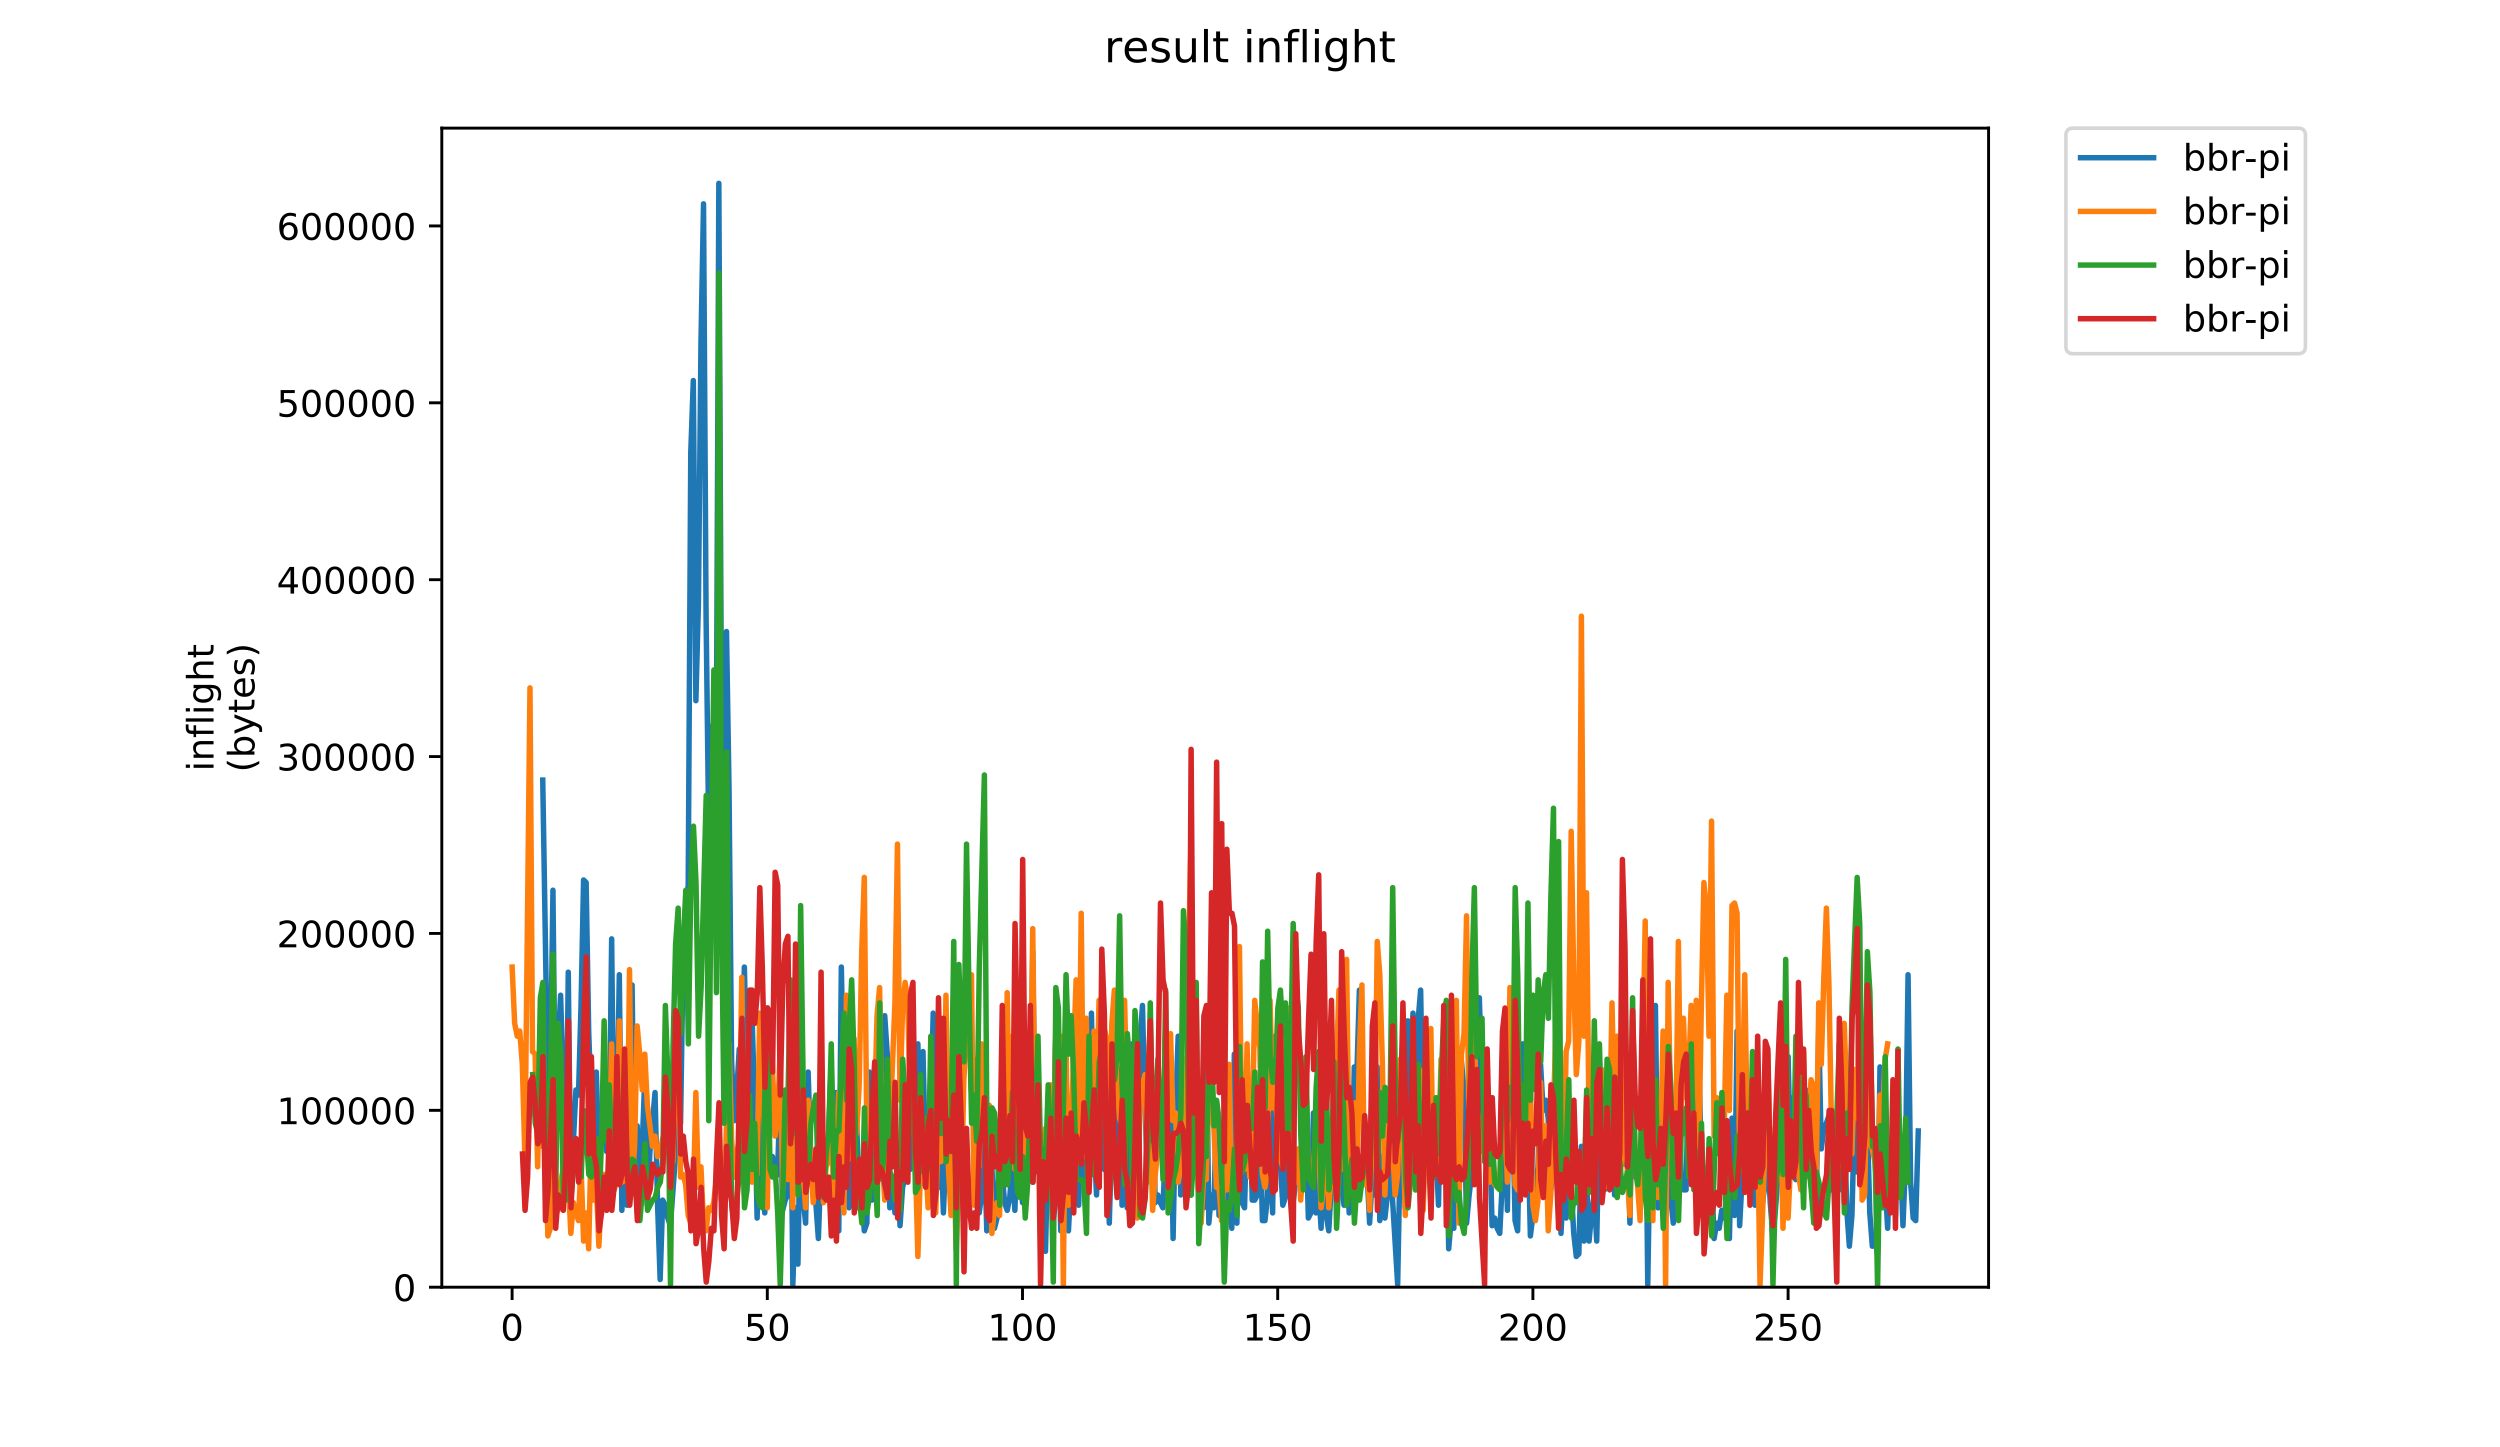 <?xml version="1.0" encoding="utf-8" standalone="no"?>
<!DOCTYPE svg PUBLIC "-//W3C//DTD SVG 1.1//EN"
  "http://www.w3.org/Graphics/SVG/1.1/DTD/svg11.dtd">
<!-- Created with matplotlib (https://matplotlib.org/) -->
<svg height="396pt" version="1.1" viewBox="0 0 684 396" width="684pt" xmlns="http://www.w3.org/2000/svg" xmlns:xlink="http://www.w3.org/1999/xlink">
 <defs>
  <style type="text/css">
*{stroke-linecap:butt;stroke-linejoin:round;}
  </style>
 </defs>
 <g id="figure_1">
  <g id="patch_1">
   <path d="M 0 396 
L 684 396 
L 684 0 
L 0 0 
z
" style="fill:#ffffff;"/>
  </g>
  <g id="axes_1">
   <g id="patch_2">
    <path d="M 120.879 352.174 
L 544.074 352.174 
L 544.074 35.062 
L 120.879 35.062 
z
" style="fill:#ffffff;"/>
   </g>
   <g id="matplotlib.axis_1">
    <g id="xtick_1">
     <g id="line2d_1">
      <defs>
       <path d="M 0 0 
L 0 3.5 
" id="mab25ac688e" style="stroke:#000000;stroke-width:0.8;"/>
      </defs>
      <g>
       <use style="stroke:#000000;stroke-width:0.8;" x="140.112" xlink:href="#mab25ac688e" y="352.174"/>
      </g>
     </g>
     <g id="text_1">
      <!-- 0 -->
      <defs>
       <path d="M 31.781 66.406 
Q 24.172 66.406 20.328 58.906 
Q 16.5 51.422 16.5 36.375 
Q 16.5 21.391 20.328 13.891 
Q 24.172 6.391 31.781 6.391 
Q 39.453 6.391 43.281 13.891 
Q 47.125 21.391 47.125 36.375 
Q 47.125 51.422 43.281 58.906 
Q 39.453 66.406 31.781 66.406 
z
M 31.781 74.219 
Q 44.047 74.219 50.516 64.516 
Q 56.984 54.828 56.984 36.375 
Q 56.984 17.969 50.516 8.266 
Q 44.047 -1.422 31.781 -1.422 
Q 19.531 -1.422 13.062 8.266 
Q 6.594 17.969 6.594 36.375 
Q 6.594 54.828 13.062 64.516 
Q 19.531 74.219 31.781 74.219 
z
" id="DejaVuSans-48"/>
      </defs>
      <g transform="translate(136.931 366.773)scale(0.1 -0.1)">
       <use xlink:href="#DejaVuSans-48"/>
      </g>
     </g>
    </g>
    <g id="xtick_2">
     <g id="line2d_2">
      <g>
       <use style="stroke:#000000;stroke-width:0.8;" x="209.934" xlink:href="#mab25ac688e" y="352.174"/>
      </g>
     </g>
     <g id="text_2">
      <!-- 50 -->
      <defs>
       <path d="M 10.797 72.906 
L 49.516 72.906 
L 49.516 64.594 
L 19.828 64.594 
L 19.828 46.734 
Q 21.969 47.469 24.109 47.828 
Q 26.266 48.188 28.422 48.188 
Q 40.625 48.188 47.75 41.5 
Q 54.891 34.812 54.891 23.391 
Q 54.891 11.625 47.562 5.094 
Q 40.234 -1.422 26.906 -1.422 
Q 22.312 -1.422 17.547 -0.641 
Q 12.797 0.141 7.719 1.703 
L 7.719 11.625 
Q 12.109 9.234 16.797 8.062 
Q 21.484 6.891 26.703 6.891 
Q 35.156 6.891 40.078 11.328 
Q 45.016 15.766 45.016 23.391 
Q 45.016 31 40.078 35.438 
Q 35.156 39.891 26.703 39.891 
Q 22.75 39.891 18.812 39.016 
Q 14.891 38.141 10.797 36.281 
z
" id="DejaVuSans-53"/>
      </defs>
      <g transform="translate(203.572 366.773)scale(0.1 -0.1)">
       <use xlink:href="#DejaVuSans-53"/>
       <use x="63.623" xlink:href="#DejaVuSans-48"/>
      </g>
     </g>
    </g>
    <g id="xtick_3">
     <g id="line2d_3">
      <g>
       <use style="stroke:#000000;stroke-width:0.8;" x="279.756" xlink:href="#mab25ac688e" y="352.174"/>
      </g>
     </g>
     <g id="text_3">
      <!-- 100 -->
      <defs>
       <path d="M 12.406 8.297 
L 28.516 8.297 
L 28.516 63.922 
L 10.984 60.406 
L 10.984 69.391 
L 28.422 72.906 
L 38.281 72.906 
L 38.281 8.297 
L 54.391 8.297 
L 54.391 0 
L 12.406 0 
z
" id="DejaVuSans-49"/>
      </defs>
      <g transform="translate(270.213 366.773)scale(0.1 -0.1)">
       <use xlink:href="#DejaVuSans-49"/>
       <use x="63.623" xlink:href="#DejaVuSans-48"/>
       <use x="127.246" xlink:href="#DejaVuSans-48"/>
      </g>
     </g>
    </g>
    <g id="xtick_4">
     <g id="line2d_4">
      <g>
       <use style="stroke:#000000;stroke-width:0.8;" x="349.578" xlink:href="#mab25ac688e" y="352.174"/>
      </g>
     </g>
     <g id="text_4">
      <!-- 150 -->
      <g transform="translate(340.035 366.773)scale(0.1 -0.1)">
       <use xlink:href="#DejaVuSans-49"/>
       <use x="63.623" xlink:href="#DejaVuSans-53"/>
       <use x="127.246" xlink:href="#DejaVuSans-48"/>
      </g>
     </g>
    </g>
    <g id="xtick_5">
     <g id="line2d_5">
      <g>
       <use style="stroke:#000000;stroke-width:0.8;" x="419.401" xlink:href="#mab25ac688e" y="352.174"/>
      </g>
     </g>
     <g id="text_5">
      <!-- 200 -->
      <defs>
       <path d="M 19.188 8.297 
L 53.609 8.297 
L 53.609 0 
L 7.328 0 
L 7.328 8.297 
Q 12.938 14.109 22.625 23.891 
Q 32.328 33.688 34.812 36.531 
Q 39.547 41.844 41.422 45.531 
Q 43.312 49.219 43.312 52.781 
Q 43.312 58.594 39.234 62.25 
Q 35.156 65.922 28.609 65.922 
Q 23.969 65.922 18.812 64.312 
Q 13.672 62.703 7.812 59.422 
L 7.812 69.391 
Q 13.766 71.781 18.938 73 
Q 24.125 74.219 28.422 74.219 
Q 39.75 74.219 46.484 68.547 
Q 53.219 62.891 53.219 53.422 
Q 53.219 48.922 51.531 44.891 
Q 49.859 40.875 45.406 35.406 
Q 44.188 33.984 37.641 27.219 
Q 31.109 20.453 19.188 8.297 
z
" id="DejaVuSans-50"/>
      </defs>
      <g transform="translate(409.857 366.773)scale(0.1 -0.1)">
       <use xlink:href="#DejaVuSans-50"/>
       <use x="63.623" xlink:href="#DejaVuSans-48"/>
       <use x="127.246" xlink:href="#DejaVuSans-48"/>
      </g>
     </g>
    </g>
    <g id="xtick_6">
     <g id="line2d_6">
      <g>
       <use style="stroke:#000000;stroke-width:0.8;" x="489.223" xlink:href="#mab25ac688e" y="352.174"/>
      </g>
     </g>
     <g id="text_6">
      <!-- 250 -->
      <g transform="translate(479.679 366.773)scale(0.1 -0.1)">
       <use xlink:href="#DejaVuSans-50"/>
       <use x="63.623" xlink:href="#DejaVuSans-53"/>
       <use x="127.246" xlink:href="#DejaVuSans-48"/>
      </g>
     </g>
    </g>
   </g>
   <g id="matplotlib.axis_2">
    <g id="ytick_1">
     <g id="line2d_7">
      <defs>
       <path d="M 0 0 
L -3.5 0 
" id="m67f90e719e" style="stroke:#000000;stroke-width:0.8;"/>
      </defs>
      <g>
       <use style="stroke:#000000;stroke-width:0.8;" x="120.879" xlink:href="#m67f90e719e" y="352.174"/>
      </g>
     </g>
     <g id="text_7">
      <!-- 0 -->
      <g transform="translate(107.516 355.973)scale(0.1 -0.1)">
       <use xlink:href="#DejaVuSans-48"/>
      </g>
     </g>
    </g>
    <g id="ytick_2">
     <g id="line2d_8">
      <g>
       <use style="stroke:#000000;stroke-width:0.8;" x="120.879" xlink:href="#m67f90e719e" y="303.782"/>
      </g>
     </g>
     <g id="text_8">
      <!-- 100000 -->
      <g transform="translate(75.704 307.581)scale(0.1 -0.1)">
       <use xlink:href="#DejaVuSans-49"/>
       <use x="63.623" xlink:href="#DejaVuSans-48"/>
       <use x="127.246" xlink:href="#DejaVuSans-48"/>
       <use x="190.869" xlink:href="#DejaVuSans-48"/>
       <use x="254.492" xlink:href="#DejaVuSans-48"/>
       <use x="318.115" xlink:href="#DejaVuSans-48"/>
      </g>
     </g>
    </g>
    <g id="ytick_3">
     <g id="line2d_9">
      <g>
       <use style="stroke:#000000;stroke-width:0.8;" x="120.879" xlink:href="#m67f90e719e" y="255.389"/>
      </g>
     </g>
     <g id="text_9">
      <!-- 200000 -->
      <g transform="translate(75.704 259.189)scale(0.1 -0.1)">
       <use xlink:href="#DejaVuSans-50"/>
       <use x="63.623" xlink:href="#DejaVuSans-48"/>
       <use x="127.246" xlink:href="#DejaVuSans-48"/>
       <use x="190.869" xlink:href="#DejaVuSans-48"/>
       <use x="254.492" xlink:href="#DejaVuSans-48"/>
       <use x="318.115" xlink:href="#DejaVuSans-48"/>
      </g>
     </g>
    </g>
    <g id="ytick_4">
     <g id="line2d_10">
      <g>
       <use style="stroke:#000000;stroke-width:0.8;" x="120.879" xlink:href="#m67f90e719e" y="206.997"/>
      </g>
     </g>
     <g id="text_10">
      <!-- 300000 -->
      <defs>
       <path d="M 40.578 39.312 
Q 47.656 37.797 51.625 33 
Q 55.609 28.219 55.609 21.188 
Q 55.609 10.406 48.188 4.484 
Q 40.766 -1.422 27.094 -1.422 
Q 22.516 -1.422 17.656 -0.516 
Q 12.797 0.391 7.625 2.203 
L 7.625 11.719 
Q 11.719 9.328 16.594 8.109 
Q 21.484 6.891 26.812 6.891 
Q 36.078 6.891 40.938 10.547 
Q 45.797 14.203 45.797 21.188 
Q 45.797 27.641 41.281 31.266 
Q 36.766 34.906 28.719 34.906 
L 20.219 34.906 
L 20.219 43.016 
L 29.109 43.016 
Q 36.375 43.016 40.234 45.922 
Q 44.094 48.828 44.094 54.297 
Q 44.094 59.906 40.109 62.906 
Q 36.141 65.922 28.719 65.922 
Q 24.656 65.922 20.016 65.031 
Q 15.375 64.156 9.812 62.312 
L 9.812 71.094 
Q 15.438 72.656 20.344 73.438 
Q 25.25 74.219 29.594 74.219 
Q 40.828 74.219 47.359 69.109 
Q 53.906 64.016 53.906 55.328 
Q 53.906 49.266 50.438 45.094 
Q 46.969 40.922 40.578 39.312 
z
" id="DejaVuSans-51"/>
      </defs>
      <g transform="translate(75.704 210.796)scale(0.1 -0.1)">
       <use xlink:href="#DejaVuSans-51"/>
       <use x="63.623" xlink:href="#DejaVuSans-48"/>
       <use x="127.246" xlink:href="#DejaVuSans-48"/>
       <use x="190.869" xlink:href="#DejaVuSans-48"/>
       <use x="254.492" xlink:href="#DejaVuSans-48"/>
       <use x="318.115" xlink:href="#DejaVuSans-48"/>
      </g>
     </g>
    </g>
    <g id="ytick_5">
     <g id="line2d_11">
      <g>
       <use style="stroke:#000000;stroke-width:0.8;" x="120.879" xlink:href="#m67f90e719e" y="158.605"/>
      </g>
     </g>
     <g id="text_11">
      <!-- 400000 -->
      <defs>
       <path d="M 37.797 64.312 
L 12.891 25.391 
L 37.797 25.391 
z
M 35.203 72.906 
L 47.609 72.906 
L 47.609 25.391 
L 58.016 25.391 
L 58.016 17.188 
L 47.609 17.188 
L 47.609 0 
L 37.797 0 
L 37.797 17.188 
L 4.891 17.188 
L 4.891 26.703 
z
" id="DejaVuSans-52"/>
      </defs>
      <g transform="translate(75.704 162.404)scale(0.1 -0.1)">
       <use xlink:href="#DejaVuSans-52"/>
       <use x="63.623" xlink:href="#DejaVuSans-48"/>
       <use x="127.246" xlink:href="#DejaVuSans-48"/>
       <use x="190.869" xlink:href="#DejaVuSans-48"/>
       <use x="254.492" xlink:href="#DejaVuSans-48"/>
       <use x="318.115" xlink:href="#DejaVuSans-48"/>
      </g>
     </g>
    </g>
    <g id="ytick_6">
     <g id="line2d_12">
      <g>
       <use style="stroke:#000000;stroke-width:0.8;" x="120.879" xlink:href="#m67f90e719e" y="110.212"/>
      </g>
     </g>
     <g id="text_12">
      <!-- 500000 -->
      <g transform="translate(75.704 114.011)scale(0.1 -0.1)">
       <use xlink:href="#DejaVuSans-53"/>
       <use x="63.623" xlink:href="#DejaVuSans-48"/>
       <use x="127.246" xlink:href="#DejaVuSans-48"/>
       <use x="190.869" xlink:href="#DejaVuSans-48"/>
       <use x="254.492" xlink:href="#DejaVuSans-48"/>
       <use x="318.115" xlink:href="#DejaVuSans-48"/>
      </g>
     </g>
    </g>
    <g id="ytick_7">
     <g id="line2d_13">
      <g>
       <use style="stroke:#000000;stroke-width:0.8;" x="120.879" xlink:href="#m67f90e719e" y="61.82"/>
      </g>
     </g>
     <g id="text_13">
      <!-- 600000 -->
      <defs>
       <path d="M 33.016 40.375 
Q 26.375 40.375 22.484 35.828 
Q 18.609 31.297 18.609 23.391 
Q 18.609 15.531 22.484 10.953 
Q 26.375 6.391 33.016 6.391 
Q 39.656 6.391 43.531 10.953 
Q 47.406 15.531 47.406 23.391 
Q 47.406 31.297 43.531 35.828 
Q 39.656 40.375 33.016 40.375 
z
M 52.594 71.297 
L 52.594 62.312 
Q 48.875 64.062 45.094 64.984 
Q 41.312 65.922 37.594 65.922 
Q 27.828 65.922 22.672 59.328 
Q 17.531 52.734 16.797 39.406 
Q 19.672 43.656 24.016 45.922 
Q 28.375 48.188 33.594 48.188 
Q 44.578 48.188 50.953 41.516 
Q 57.328 34.859 57.328 23.391 
Q 57.328 12.156 50.688 5.359 
Q 44.047 -1.422 33.016 -1.422 
Q 20.359 -1.422 13.672 8.266 
Q 6.984 17.969 6.984 36.375 
Q 6.984 53.656 15.188 63.938 
Q 23.391 74.219 37.203 74.219 
Q 40.922 74.219 44.703 73.484 
Q 48.484 72.75 52.594 71.297 
z
" id="DejaVuSans-54"/>
      </defs>
      <g transform="translate(75.704 65.619)scale(0.1 -0.1)">
       <use xlink:href="#DejaVuSans-54"/>
       <use x="63.623" xlink:href="#DejaVuSans-48"/>
       <use x="127.246" xlink:href="#DejaVuSans-48"/>
       <use x="190.869" xlink:href="#DejaVuSans-48"/>
       <use x="254.492" xlink:href="#DejaVuSans-48"/>
       <use x="318.115" xlink:href="#DejaVuSans-48"/>
      </g>
     </g>
    </g>
    <g id="text_14">
     <!-- inflight -->
     <defs>
      <path d="M 9.422 54.688 
L 18.406 54.688 
L 18.406 0 
L 9.422 0 
z
M 9.422 75.984 
L 18.406 75.984 
L 18.406 64.594 
L 9.422 64.594 
z
" id="DejaVuSans-105"/>
      <path d="M 54.891 33.016 
L 54.891 0 
L 45.906 0 
L 45.906 32.719 
Q 45.906 40.484 42.875 44.328 
Q 39.844 48.188 33.797 48.188 
Q 26.516 48.188 22.312 43.547 
Q 18.109 38.922 18.109 30.906 
L 18.109 0 
L 9.078 0 
L 9.078 54.688 
L 18.109 54.688 
L 18.109 46.188 
Q 21.344 51.125 25.703 53.562 
Q 30.078 56 35.797 56 
Q 45.219 56 50.047 50.172 
Q 54.891 44.344 54.891 33.016 
z
" id="DejaVuSans-110"/>
      <path d="M 37.109 75.984 
L 37.109 68.5 
L 28.516 68.5 
Q 23.688 68.5 21.797 66.547 
Q 19.922 64.594 19.922 59.516 
L 19.922 54.688 
L 34.719 54.688 
L 34.719 47.703 
L 19.922 47.703 
L 19.922 0 
L 10.891 0 
L 10.891 47.703 
L 2.297 47.703 
L 2.297 54.688 
L 10.891 54.688 
L 10.891 58.5 
Q 10.891 67.625 15.141 71.797 
Q 19.391 75.984 28.609 75.984 
z
" id="DejaVuSans-102"/>
      <path d="M 9.422 75.984 
L 18.406 75.984 
L 18.406 0 
L 9.422 0 
z
" id="DejaVuSans-108"/>
      <path d="M 45.406 27.984 
Q 45.406 37.75 41.375 43.109 
Q 37.359 48.484 30.078 48.484 
Q 22.859 48.484 18.828 43.109 
Q 14.797 37.75 14.797 27.984 
Q 14.797 18.266 18.828 12.891 
Q 22.859 7.516 30.078 7.516 
Q 37.359 7.516 41.375 12.891 
Q 45.406 18.266 45.406 27.984 
z
M 54.391 6.781 
Q 54.391 -7.172 48.188 -13.984 
Q 42 -20.797 29.203 -20.797 
Q 24.469 -20.797 20.266 -20.094 
Q 16.062 -19.391 12.109 -17.922 
L 12.109 -9.188 
Q 16.062 -11.328 19.922 -12.344 
Q 23.781 -13.375 27.781 -13.375 
Q 36.625 -13.375 41.016 -8.766 
Q 45.406 -4.156 45.406 5.172 
L 45.406 9.625 
Q 42.625 4.781 38.281 2.391 
Q 33.938 0 27.875 0 
Q 17.828 0 11.672 7.656 
Q 5.516 15.328 5.516 27.984 
Q 5.516 40.672 11.672 48.328 
Q 17.828 56 27.875 56 
Q 33.938 56 38.281 53.609 
Q 42.625 51.219 45.406 46.391 
L 45.406 54.688 
L 54.391 54.688 
z
" id="DejaVuSans-103"/>
      <path d="M 54.891 33.016 
L 54.891 0 
L 45.906 0 
L 45.906 32.719 
Q 45.906 40.484 42.875 44.328 
Q 39.844 48.188 33.797 48.188 
Q 26.516 48.188 22.312 43.547 
Q 18.109 38.922 18.109 30.906 
L 18.109 0 
L 9.078 0 
L 9.078 75.984 
L 18.109 75.984 
L 18.109 46.188 
Q 21.344 51.125 25.703 53.562 
Q 30.078 56 35.797 56 
Q 45.219 56 50.047 50.172 
Q 54.891 44.344 54.891 33.016 
z
" id="DejaVuSans-104"/>
      <path d="M 18.312 70.219 
L 18.312 54.688 
L 36.812 54.688 
L 36.812 47.703 
L 18.312 47.703 
L 18.312 18.016 
Q 18.312 11.328 20.141 9.422 
Q 21.969 7.516 27.594 7.516 
L 36.812 7.516 
L 36.812 0 
L 27.594 0 
Q 17.188 0 13.234 3.875 
Q 9.281 7.766 9.281 18.016 
L 9.281 47.703 
L 2.688 47.703 
L 2.688 54.688 
L 9.281 54.688 
L 9.281 70.219 
z
" id="DejaVuSans-116"/>
     </defs>
     <g transform="translate(58.426 211.018)rotate(-90)scale(0.1 -0.1)">
      <use xlink:href="#DejaVuSans-105"/>
      <use x="27.783" xlink:href="#DejaVuSans-110"/>
      <use x="91.162" xlink:href="#DejaVuSans-102"/>
      <use x="126.367" xlink:href="#DejaVuSans-108"/>
      <use x="154.15" xlink:href="#DejaVuSans-105"/>
      <use x="181.934" xlink:href="#DejaVuSans-103"/>
      <use x="245.41" xlink:href="#DejaVuSans-104"/>
      <use x="308.789" xlink:href="#DejaVuSans-116"/>
     </g>
     <!-- (bytes) -->
     <defs>
      <path d="M 31 75.875 
Q 24.469 64.656 21.281 53.656 
Q 18.109 42.672 18.109 31.391 
Q 18.109 20.125 21.312 9.062 
Q 24.516 -2 31 -13.188 
L 23.188 -13.188 
Q 15.875 -1.703 12.234 9.375 
Q 8.594 20.453 8.594 31.391 
Q 8.594 42.281 12.203 53.312 
Q 15.828 64.359 23.188 75.875 
z
" id="DejaVuSans-40"/>
      <path d="M 48.688 27.297 
Q 48.688 37.203 44.609 42.844 
Q 40.531 48.484 33.406 48.484 
Q 26.266 48.484 22.188 42.844 
Q 18.109 37.203 18.109 27.297 
Q 18.109 17.391 22.188 11.75 
Q 26.266 6.109 33.406 6.109 
Q 40.531 6.109 44.609 11.75 
Q 48.688 17.391 48.688 27.297 
z
M 18.109 46.391 
Q 20.953 51.266 25.266 53.625 
Q 29.594 56 35.594 56 
Q 45.562 56 51.781 48.094 
Q 58.016 40.188 58.016 27.297 
Q 58.016 14.406 51.781 6.484 
Q 45.562 -1.422 35.594 -1.422 
Q 29.594 -1.422 25.266 0.953 
Q 20.953 3.328 18.109 8.203 
L 18.109 0 
L 9.078 0 
L 9.078 75.984 
L 18.109 75.984 
z
" id="DejaVuSans-98"/>
      <path d="M 32.172 -5.078 
Q 28.375 -14.844 24.75 -17.812 
Q 21.141 -20.797 15.094 -20.797 
L 7.906 -20.797 
L 7.906 -13.281 
L 13.188 -13.281 
Q 16.891 -13.281 18.938 -11.516 
Q 21 -9.766 23.484 -3.219 
L 25.094 0.875 
L 2.984 54.688 
L 12.5 54.688 
L 29.594 11.922 
L 46.688 54.688 
L 56.203 54.688 
z
" id="DejaVuSans-121"/>
      <path d="M 56.203 29.594 
L 56.203 25.203 
L 14.891 25.203 
Q 15.484 15.922 20.484 11.062 
Q 25.484 6.203 34.422 6.203 
Q 39.594 6.203 44.453 7.469 
Q 49.312 8.734 54.109 11.281 
L 54.109 2.781 
Q 49.266 0.734 44.188 -0.344 
Q 39.109 -1.422 33.891 -1.422 
Q 20.797 -1.422 13.156 6.188 
Q 5.516 13.812 5.516 26.812 
Q 5.516 40.234 12.766 48.109 
Q 20.016 56 32.328 56 
Q 43.359 56 49.781 48.891 
Q 56.203 41.797 56.203 29.594 
z
M 47.219 32.234 
Q 47.125 39.594 43.094 43.984 
Q 39.062 48.391 32.422 48.391 
Q 24.906 48.391 20.391 44.141 
Q 15.875 39.891 15.188 32.172 
z
" id="DejaVuSans-101"/>
      <path d="M 44.281 53.078 
L 44.281 44.578 
Q 40.484 46.531 36.375 47.5 
Q 32.281 48.484 27.875 48.484 
Q 21.188 48.484 17.844 46.438 
Q 14.5 44.391 14.5 40.281 
Q 14.5 37.156 16.891 35.375 
Q 19.281 33.594 26.516 31.984 
L 29.594 31.297 
Q 39.156 29.25 43.188 25.516 
Q 47.219 21.781 47.219 15.094 
Q 47.219 7.469 41.188 3.016 
Q 35.156 -1.422 24.609 -1.422 
Q 20.219 -1.422 15.453 -0.562 
Q 10.688 0.297 5.422 2 
L 5.422 11.281 
Q 10.406 8.688 15.234 7.391 
Q 20.062 6.109 24.812 6.109 
Q 31.156 6.109 34.562 8.281 
Q 37.984 10.453 37.984 14.406 
Q 37.984 18.062 35.516 20.016 
Q 33.062 21.969 24.703 23.781 
L 21.578 24.516 
Q 13.234 26.266 9.516 29.906 
Q 5.812 33.547 5.812 39.891 
Q 5.812 47.609 11.281 51.797 
Q 16.75 56 26.812 56 
Q 31.781 56 36.172 55.266 
Q 40.578 54.547 44.281 53.078 
z
" id="DejaVuSans-115"/>
      <path d="M 8.016 75.875 
L 15.828 75.875 
Q 23.141 64.359 26.781 53.312 
Q 30.422 42.281 30.422 31.391 
Q 30.422 20.453 26.781 9.375 
Q 23.141 -1.703 15.828 -13.188 
L 8.016 -13.188 
Q 14.5 -2 17.703 9.062 
Q 20.906 20.125 20.906 31.391 
Q 20.906 42.672 17.703 53.656 
Q 14.5 64.656 8.016 75.875 
z
" id="DejaVuSans-41"/>
     </defs>
     <g transform="translate(69.624 211.295)rotate(-90)scale(0.1 -0.1)">
      <use xlink:href="#DejaVuSans-40"/>
      <use x="39.014" xlink:href="#DejaVuSans-98"/>
      <use x="102.49" xlink:href="#DejaVuSans-121"/>
      <use x="161.67" xlink:href="#DejaVuSans-116"/>
      <use x="200.879" xlink:href="#DejaVuSans-101"/>
      <use x="262.402" xlink:href="#DejaVuSans-115"/>
      <use x="314.502" xlink:href="#DejaVuSans-41"/>
     </g>
    </g>
   </g>
   <g id="line2d_14">
    <path clip-path="url(#p5a6a0dfb67)" d="M 148.496 213.431 
L 149.893 298.919 
L 150.591 294.715 
L 151.289 243.562 
L 151.987 312.934 
L 152.686 286.306 
L 153.384 272.292 
L 154.082 296.116 
L 154.78 327.649 
L 155.478 265.985 
L 156.177 329.05 
L 156.875 312.233 
L 157.573 298.219 
L 158.271 299.62 
L 158.97 275.095 
L 159.668 240.759 
L 160.366 241.46 
L 161.064 282.102 
L 161.762 302.423 
L 162.461 303.124 
L 163.159 293.314 
L 163.857 318.54 
L 164.555 305.927 
L 165.254 303.824 
L 165.952 315.036 
L 166.65 313.634 
L 167.348 256.876 
L 168.046 322.744 
L 168.745 309.43 
L 169.443 266.686 
L 170.141 331.153 
L 170.839 312.233 
L 171.538 329.751 
L 172.236 326.948 
L 172.934 269.489 
L 173.632 322.043 
L 174.33 308.029 
L 175.029 324.846 
L 175.727 312.934 
L 176.425 294.715 
L 177.123 329.751 
L 177.822 315.036 
L 179.218 298.919 
L 179.916 329.751 
L 180.614 350.072 
L 181.313 328.35 
L 182.011 329.751 
L 182.709 333.255 
L 183.407 335.357 
L 184.804 316.437 
L 185.502 287.708 
L 186.2 307.328 
L 186.898 261.781 
L 188.295 242.161 
L 188.993 123.739 
L 189.691 104.119 
L 190.39 191.709 
L 191.088 165.081 
L 191.786 93.608 
L 192.484 55.769 
L 193.182 168.585 
L 193.881 225.344 
L 194.579 198.716 
L 195.277 212.731 
L 195.975 208.526 
L 196.674 50.163 
L 197.372 193.811 
L 198.07 269.489 
L 198.768 172.789 
L 199.466 216.234 
L 200.165 290.511 
L 200.863 306.627 
L 201.561 298.919 
L 202.259 287.007 
L 202.958 294.014 
L 203.656 264.584 
L 205.052 322.043 
L 205.75 277.898 
L 206.449 301.021 
L 207.147 333.255 
L 207.845 305.226 
L 208.543 319.941 
L 209.241 331.853 
L 209.94 313.634 
L 210.638 317.839 
L 211.336 316.437 
L 212.034 322.043 
L 212.733 321.342 
L 213.431 298.919 
L 214.129 331.153 
L 214.827 328.35 
L 215.525 326.948 
L 216.224 283.503 
L 216.922 351.473 
L 217.62 330.452 
L 218.318 345.868 
L 219.017 302.423 
L 219.715 327.649 
L 220.413 334.656 
L 221.111 293.314 
L 221.809 316.437 
L 222.508 327.649 
L 223.206 329.05 
L 223.904 338.86 
L 224.602 319.24 
L 225.301 328.35 
L 225.999 312.233 
L 226.697 311.532 
L 227.395 291.912 
L 228.093 322.744 
L 228.792 298.919 
L 229.49 336.758 
L 230.188 264.584 
L 230.886 300.321 
L 231.585 296.116 
L 232.283 330.452 
L 232.981 327.649 
L 233.679 297.518 
L 234.377 308.029 
L 235.076 325.547 
L 235.774 326.247 
L 236.472 336.758 
L 237.17 334.656 
L 237.869 293.314 
L 238.567 328.35 
L 239.265 326.247 
L 239.963 310.131 
L 240.661 305.226 
L 241.36 322.744 
L 242.058 277.898 
L 242.756 288.408 
L 243.454 330.452 
L 244.153 322.744 
L 244.851 331.853 
L 245.549 323.445 
L 246.247 335.357 
L 246.945 324.846 
L 247.644 322.043 
L 248.342 316.437 
L 249.04 319.941 
L 250.437 287.708 
L 251.135 285.606 
L 251.833 324.145 
L 252.531 287.708 
L 253.229 318.54 
L 253.928 325.547 
L 254.626 305.226 
L 255.324 277.197 
L 256.022 325.547 
L 256.721 324.846 
L 257.419 312.934 
L 258.117 331.853 
L 258.815 314.335 
L 259.513 303.824 
L 260.212 301.722 
L 261.608 335.357 
L 263.005 307.328 
L 263.703 287.708 
L 264.401 272.292 
L 265.099 274.394 
L 265.797 298.219 
L 266.496 297.518 
L 267.194 303.124 
L 267.892 331.853 
L 268.59 326.948 
L 269.289 312.934 
L 269.987 336.758 
L 271.383 319.24 
L 272.081 336.058 
L 272.78 333.255 
L 273.478 310.131 
L 274.176 321.342 
L 274.874 329.05 
L 275.573 331.153 
L 276.271 327.649 
L 276.969 318.54 
L 277.667 331.153 
L 278.365 312.233 
L 279.064 317.138 
L 279.762 329.05 
L 280.46 284.905 
L 281.158 310.832 
L 281.857 322.043 
L 282.555 260.38 
L 283.253 316.437 
L 283.951 320.642 
L 284.649 318.54 
L 285.348 315.737 
L 286.046 342.364 
L 286.744 312.233 
L 287.442 307.328 
L 288.141 326.247 
L 288.839 284.905 
L 290.235 336.758 
L 290.933 320.642 
L 291.632 292.613 
L 292.33 336.758 
L 293.028 322.744 
L 293.726 325.547 
L 294.425 304.525 
L 295.123 329.751 
L 295.821 303.824 
L 296.519 323.445 
L 297.916 314.335 
L 298.614 277.197 
L 299.312 311.532 
L 300.01 326.948 
L 300.709 305.927 
L 301.407 290.511 
L 302.105 319.941 
L 302.803 304.525 
L 303.501 334.656 
L 304.2 309.43 
L 304.898 290.511 
L 305.596 325.547 
L 306.294 292.613 
L 306.993 329.751 
L 307.691 313.634 
L 308.389 330.452 
L 309.087 289.81 
L 309.785 285.606 
L 310.484 308.029 
L 311.182 312.934 
L 311.88 285.606 
L 312.578 275.095 
L 313.277 303.824 
L 313.975 319.941 
L 314.673 317.138 
L 315.371 299.62 
L 316.069 329.05 
L 316.768 326.948 
L 317.466 329.05 
L 318.164 330.452 
L 318.862 315.036 
L 319.561 296.817 
L 320.259 296.116 
L 320.957 338.86 
L 321.655 303.124 
L 322.353 283.503 
L 323.052 326.948 
L 323.75 322.043 
L 324.448 310.832 
L 325.146 291.211 
L 325.845 326.948 
L 326.543 279.299 
L 327.939 325.547 
L 328.637 323.445 
L 329.336 330.452 
L 330.034 277.898 
L 330.732 334.656 
L 331.43 326.948 
L 332.129 330.452 
L 332.827 303.124 
L 333.525 332.554 
L 334.223 323.445 
L 334.921 329.05 
L 335.62 313.634 
L 336.318 329.05 
L 337.016 336.058 
L 337.714 288.408 
L 338.413 334.656 
L 339.111 289.81 
L 339.809 329.05 
L 340.507 330.452 
L 341.205 304.525 
L 341.904 296.817 
L 342.602 328.35 
L 343.3 328.35 
L 343.998 326.948 
L 344.697 305.226 
L 345.395 333.955 
L 346.093 333.955 
L 346.791 327.649 
L 347.489 292.613 
L 348.188 331.853 
L 348.886 283.503 
L 349.584 312.233 
L 350.282 317.839 
L 350.981 329.751 
L 351.679 327.649 
L 352.377 308.029 
L 353.075 309.43 
L 353.773 329.05 
L 354.472 323.445 
L 355.17 322.043 
L 355.868 324.145 
L 356.566 294.014 
L 357.265 305.927 
L 357.963 333.255 
L 358.661 331.853 
L 359.359 304.525 
L 360.057 331.853 
L 360.756 324.846 
L 361.454 336.058 
L 362.152 300.321 
L 362.85 332.554 
L 363.549 336.758 
L 364.247 324.145 
L 364.945 298.919 
L 365.643 307.328 
L 366.341 308.029 
L 367.04 324.846 
L 367.738 329.751 
L 368.436 316.437 
L 369.134 331.853 
L 369.833 327.649 
L 370.531 291.912 
L 371.229 294.014 
L 371.927 270.89 
L 372.625 290.511 
L 373.324 321.342 
L 374.022 320.642 
L 374.72 334.656 
L 375.418 322.744 
L 376.117 326.948 
L 376.815 291.912 
L 377.513 333.955 
L 378.211 316.437 
L 378.909 333.255 
L 379.608 326.948 
L 380.306 306.627 
L 381.004 328.35 
L 382.401 351.473 
L 383.099 314.335 
L 383.797 311.532 
L 384.495 330.452 
L 385.193 279.299 
L 385.892 296.817 
L 386.59 277.197 
L 387.288 307.328 
L 387.986 279.299 
L 388.685 270.89 
L 389.383 311.532 
L 390.081 301.021 
L 390.779 319.24 
L 391.477 297.518 
L 392.176 322.043 
L 392.874 313.634 
L 393.572 329.751 
L 394.27 293.314 
L 394.968 321.342 
L 395.667 305.927 
L 396.365 341.663 
L 397.063 333.255 
L 397.761 336.058 
L 398.46 291.912 
L 399.158 305.226 
L 399.856 290.511 
L 400.554 298.219 
L 401.252 334.656 
L 401.951 326.948 
L 402.649 321.342 
L 403.347 298.219 
L 404.045 315.737 
L 404.744 272.993 
L 405.442 296.116 
L 406.14 314.335 
L 406.838 317.839 
L 407.536 308.729 
L 408.235 335.357 
L 408.933 333.255 
L 409.631 336.058 
L 410.329 337.459 
L 411.028 323.445 
L 411.726 302.423 
L 412.424 331.153 
L 413.122 273.693 
L 413.82 301.021 
L 414.519 333.955 
L 415.217 336.758 
L 415.915 303.824 
L 416.613 285.606 
L 417.312 309.43 
L 418.01 308.729 
L 418.708 338.16 
L 420.104 326.948 
L 420.803 319.24 
L 421.501 291.211 
L 422.199 303.824 
L 422.897 301.021 
L 423.596 305.927 
L 424.294 325.547 
L 424.992 320.642 
L 425.69 321.342 
L 426.388 306.627 
L 427.087 337.459 
L 427.785 323.445 
L 428.483 333.255 
L 429.181 315.737 
L 429.88 324.846 
L 430.578 337.459 
L 431.276 343.766 
L 431.974 343.065 
L 432.672 313.634 
L 433.371 339.561 
L 434.069 322.744 
L 434.767 339.561 
L 435.465 331.853 
L 436.164 326.948 
L 436.862 339.561 
L 437.56 305.927 
L 438.258 301.021 
L 438.956 325.547 
L 439.655 323.445 
L 440.353 324.846 
L 441.051 286.306 
L 441.749 326.948 
L 442.448 303.124 
L 443.146 310.832 
L 443.844 296.817 
L 444.542 318.54 
L 445.24 303.824 
L 445.939 334.656 
L 446.637 295.416 
L 447.335 322.043 
L 448.033 320.642 
L 448.732 323.445 
L 449.43 297.518 
L 450.128 284.204 
L 450.826 351.473 
L 451.524 308.729 
L 452.223 304.525 
L 452.921 275.095 
L 453.619 330.452 
L 454.317 327.649 
L 455.016 312.233 
L 455.714 329.751 
L 456.412 298.919 
L 457.11 327.649 
L 457.808 334.656 
L 458.507 322.744 
L 459.205 280 
L 459.903 321.342 
L 460.601 325.547 
L 461.3 325.547 
L 461.998 294.014 
L 462.696 303.124 
L 463.394 280.701 
L 464.092 318.54 
L 464.791 291.211 
L 465.489 317.138 
L 466.187 322.744 
L 466.885 324.846 
L 467.584 318.54 
L 468.282 322.043 
L 468.98 338.86 
L 469.678 334.656 
L 470.376 336.058 
L 471.075 331.153 
L 471.773 333.255 
L 472.471 326.247 
L 473.169 338.86 
L 473.868 305.927 
L 474.566 332.554 
L 475.264 282.102 
L 475.962 335.357 
L 476.66 322.043 
L 477.359 289.109 
L 478.057 309.43 
L 478.755 297.518 
L 479.453 323.445 
L 480.152 329.751 
L 480.85 314.335 
L 481.548 324.846 
L 482.246 329.05 
L 482.944 323.445 
L 483.643 316.437 
L 484.341 329.05 
L 485.039 338.16 
L 485.737 331.153 
L 486.436 322.043 
L 487.134 322.043 
L 488.53 311.532 
L 489.228 289.109 
L 489.927 319.941 
L 490.625 300.321 
L 491.323 322.744 
L 492.021 322.043 
L 492.72 323.445 
L 493.418 301.722 
L 494.116 298.219 
L 494.814 307.328 
L 495.512 300.321 
L 496.211 310.131 
L 496.909 331.853 
L 497.607 281.401 
L 498.305 314.335 
L 499.004 308.729 
L 499.702 307.328 
L 500.4 305.226 
L 501.098 325.547 
L 501.796 319.24 
L 502.495 324.846 
L 503.193 320.642 
L 503.891 325.547 
L 504.589 306.627 
L 505.288 331.153 
L 505.986 340.963 
L 506.684 332.554 
L 507.382 305.927 
L 508.08 320.642 
L 508.779 293.314 
L 509.477 298.919 
L 510.175 291.912 
L 510.873 305.927 
L 511.572 331.853 
L 512.27 340.963 
L 512.968 338.86 
L 513.666 343.065 
L 514.364 291.912 
L 515.063 296.116 
L 515.761 323.445 
L 516.459 336.058 
L 517.157 314.335 
L 517.856 328.35 
L 518.554 328.35 
L 519.252 325.547 
L 519.95 316.437 
L 520.648 335.357 
L 521.347 317.839 
L 522.045 266.686 
L 522.743 323.445 
L 523.441 333.255 
L 524.14 333.955 
L 524.838 309.43 
L 524.838 309.43 
" style="fill:none;stroke:#1f77b4;stroke-linecap:square;stroke-width:1.5;"/>
   </g>
   <g id="line2d_15">
    <path clip-path="url(#p5a6a0dfb67)" d="M 140.115 264.584 
L 140.813 280 
L 141.511 283.503 
L 142.209 282.102 
L 142.908 291.211 
L 143.606 316.437 
L 145.002 188.205 
L 145.701 287.708 
L 146.399 288.408 
L 147.097 319.24 
L 147.795 280.701 
L 148.493 313.634 
L 149.192 307.328 
L 149.89 338.16 
L 150.588 336.058 
L 151.286 291.912 
L 151.985 328.35 
L 152.683 331.153 
L 153.381 323.445 
L 154.079 319.941 
L 154.777 320.642 
L 155.476 322.744 
L 156.174 337.459 
L 156.872 329.05 
L 157.57 331.853 
L 158.269 333.955 
L 158.967 318.54 
L 159.665 339.561 
L 160.363 331.853 
L 161.061 341.663 
L 161.76 311.532 
L 162.458 328.35 
L 163.156 324.145 
L 163.854 340.963 
L 164.553 326.247 
L 165.251 321.342 
L 165.949 321.342 
L 166.647 320.642 
L 167.345 285.606 
L 168.044 325.547 
L 168.742 323.445 
L 169.44 279.299 
L 170.138 323.445 
L 170.837 307.328 
L 171.535 323.445 
L 172.233 265.285 
L 172.931 323.445 
L 173.629 313.634 
L 174.328 280.701 
L 175.026 288.408 
L 175.724 298.219 
L 176.422 288.408 
L 177.12 302.423 
L 178.517 313.634 
L 179.215 310.832 
L 179.913 316.437 
L 180.612 315.036 
L 181.31 311.532 
L 182.008 310.131 
L 182.706 310.131 
L 183.404 319.941 
L 184.103 317.839 
L 184.801 289.81 
L 185.499 282.102 
L 186.197 322.043 
L 186.896 321.342 
L 187.594 324.145 
L 188.292 332.554 
L 188.99 334.656 
L 189.688 326.948 
L 190.387 298.919 
L 191.085 324.846 
L 191.783 319.24 
L 192.481 334.656 
L 193.18 336.758 
L 193.878 330.452 
L 194.576 331.153 
L 195.274 329.05 
L 195.972 322.744 
L 196.671 318.54 
L 197.369 328.35 
L 198.067 330.452 
L 199.464 285.606 
L 200.162 311.532 
L 200.86 322.043 
L 201.558 315.737 
L 202.256 312.233 
L 202.955 267.387 
L 203.653 326.948 
L 204.351 324.145 
L 205.049 319.24 
L 205.748 323.445 
L 206.446 312.934 
L 207.144 321.342 
L 207.842 277.197 
L 208.54 298.919 
L 209.239 311.532 
L 209.937 330.452 
L 210.635 284.905 
L 211.333 291.211 
L 212.032 310.832 
L 212.73 306.627 
L 213.428 287.708 
L 214.126 324.846 
L 214.824 315.036 
L 215.523 322.744 
L 216.221 294.014 
L 216.919 330.452 
L 217.617 275.795 
L 218.316 284.204 
L 219.014 275.795 
L 219.712 320.642 
L 220.41 330.452 
L 221.108 301.021 
L 221.807 318.54 
L 222.505 329.05 
L 223.203 322.043 
L 223.901 319.24 
L 224.6 310.832 
L 225.298 329.05 
L 225.996 319.24 
L 226.694 317.839 
L 227.392 294.715 
L 228.091 330.452 
L 229.487 298.919 
L 230.185 320.642 
L 230.884 331.853 
L 231.582 272.292 
L 232.28 317.138 
L 232.978 306.627 
L 233.676 284.204 
L 234.375 310.131 
L 235.073 296.817 
L 235.771 260.38 
L 236.469 240.059 
L 237.168 311.532 
L 237.866 321.342 
L 238.564 307.328 
L 239.262 303.124 
L 239.96 277.898 
L 240.659 270.19 
L 241.357 316.437 
L 242.055 328.35 
L 242.753 301.021 
L 243.452 309.43 
L 244.848 274.394 
L 245.546 230.949 
L 246.244 301.021 
L 246.943 275.795 
L 247.641 268.788 
L 248.339 273.693 
L 249.037 301.722 
L 249.736 291.211 
L 251.132 343.766 
L 251.83 319.941 
L 252.528 322.744 
L 253.227 316.437 
L 253.925 330.452 
L 254.623 316.437 
L 255.321 297.518 
L 256.02 331.853 
L 256.718 307.328 
L 257.416 317.839 
L 258.114 317.138 
L 258.812 272.292 
L 259.511 319.941 
L 260.209 332.554 
L 260.907 315.737 
L 261.605 341.663 
L 262.304 324.145 
L 263.002 329.05 
L 263.7 295.416 
L 264.398 284.204 
L 265.096 283.503 
L 265.795 266.686 
L 266.493 329.751 
L 267.191 289.81 
L 267.889 319.24 
L 268.588 285.606 
L 269.286 304.525 
L 269.984 315.737 
L 270.682 302.423 
L 271.38 337.459 
L 272.079 331.153 
L 272.777 329.05 
L 273.475 332.554 
L 274.173 303.824 
L 274.872 319.941 
L 275.57 271.591 
L 276.268 317.839 
L 276.966 283.503 
L 277.664 319.941 
L 278.363 298.219 
L 279.061 317.138 
L 279.759 324.846 
L 280.457 286.306 
L 281.156 319.941 
L 281.854 313.634 
L 282.552 254.073 
L 283.25 312.934 
L 283.948 316.437 
L 284.647 316.437 
L 285.345 312.934 
L 286.043 308.729 
L 286.741 309.43 
L 287.44 296.817 
L 288.138 314.335 
L 288.836 283.503 
L 289.534 290.511 
L 290.232 283.503 
L 290.931 351.473 
L 291.629 282.102 
L 292.327 329.751 
L 293.025 312.934 
L 293.724 288.408 
L 294.422 268.088 
L 295.12 312.233 
L 295.818 249.869 
L 296.516 316.437 
L 297.215 278.598 
L 297.913 320.642 
L 298.611 316.437 
L 299.309 282.102 
L 300.008 301.021 
L 300.706 273.693 
L 301.404 302.423 
L 302.102 281.401 
L 302.8 284.204 
L 303.499 325.547 
L 304.197 280 
L 304.895 270.89 
L 305.593 296.817 
L 306.292 305.927 
L 306.99 308.029 
L 307.688 273.693 
L 308.386 303.824 
L 309.084 298.219 
L 309.783 296.817 
L 310.481 331.153 
L 311.179 333.255 
L 311.877 303.124 
L 312.576 296.817 
L 313.274 294.014 
L 313.972 323.445 
L 314.67 307.328 
L 315.368 331.153 
L 316.067 321.342 
L 316.765 315.036 
L 317.463 314.335 
L 318.161 308.729 
L 318.86 282.803 
L 319.558 306.627 
L 320.256 282.803 
L 320.954 306.627 
L 321.652 304.525 
L 322.351 323.445 
L 323.049 319.24 
L 323.747 289.81 
L 324.445 312.233 
L 325.144 263.182 
L 325.842 230.949 
L 326.54 320.642 
L 327.238 316.437 
L 328.635 334.656 
L 329.333 321.342 
L 330.031 322.744 
L 330.729 292.613 
L 331.428 304.525 
L 332.126 308.729 
L 332.824 324.846 
L 333.522 324.846 
L 334.22 333.955 
L 334.919 320.642 
L 335.617 325.547 
L 336.315 291.211 
L 337.013 328.35 
L 337.712 324.145 
L 338.41 329.751 
L 339.108 258.978 
L 339.806 315.737 
L 340.504 319.941 
L 341.203 285.606 
L 341.901 322.043 
L 342.599 309.43 
L 343.297 273.693 
L 344.694 287.007 
L 345.392 321.342 
L 346.09 324.846 
L 346.788 319.941 
L 347.487 273.693 
L 348.185 303.124 
L 348.883 298.919 
L 349.581 309.43 
L 350.28 317.138 
L 350.978 319.24 
L 351.676 277.197 
L 352.374 275.795 
L 353.072 294.715 
L 353.771 324.145 
L 354.469 323.445 
L 355.167 314.335 
L 355.865 328.35 
L 356.564 319.941 
L 357.262 295.416 
L 357.96 319.941 
L 358.658 320.642 
L 359.356 318.54 
L 360.055 310.832 
L 360.753 312.233 
L 361.451 330.452 
L 362.149 324.846 
L 362.848 302.423 
L 363.546 330.452 
L 364.942 310.832 
L 366.339 270.89 
L 367.037 319.941 
L 367.735 312.934 
L 368.433 262.482 
L 369.131 322.043 
L 369.83 308.029 
L 370.528 301.722 
L 371.226 326.948 
L 371.924 287.708 
L 372.623 269.489 
L 373.321 324.145 
L 374.019 316.437 
L 374.717 331.153 
L 375.415 311.532 
L 376.114 312.233 
L 376.812 257.577 
L 377.51 266.686 
L 378.208 290.511 
L 378.907 326.948 
L 379.605 306.627 
L 380.303 318.54 
L 381.001 313.634 
L 381.699 326.948 
L 382.398 321.342 
L 383.096 289.81 
L 383.794 305.927 
L 384.492 332.554 
L 385.191 303.824 
L 385.889 323.445 
L 386.587 294.715 
L 387.285 325.547 
L 387.983 291.912 
L 388.682 293.314 
L 389.38 331.153 
L 390.078 308.729 
L 390.776 320.642 
L 391.475 281.401 
L 392.173 321.342 
L 392.871 308.729 
L 393.569 317.839 
L 394.267 289.81 
L 394.966 313.634 
L 395.664 288.408 
L 396.362 333.955 
L 397.06 295.416 
L 397.759 312.934 
L 398.457 273.693 
L 399.155 334.656 
L 399.853 288.408 
L 400.551 282.803 
L 401.25 250.57 
L 401.948 312.233 
L 402.646 308.729 
L 403.344 277.197 
L 404.043 312.934 
L 404.741 305.927 
L 405.439 315.036 
L 406.137 314.335 
L 406.835 308.029 
L 407.534 323.445 
L 408.232 319.941 
L 408.93 324.145 
L 409.628 322.744 
L 410.327 322.744 
L 411.025 308.029 
L 411.723 301.722 
L 412.421 323.445 
L 413.119 270.19 
L 413.818 282.803 
L 414.516 324.145 
L 415.214 325.547 
L 415.912 300.321 
L 416.611 316.437 
L 417.309 326.247 
L 418.007 324.846 
L 418.705 295.416 
L 419.403 329.751 
L 420.102 333.955 
L 420.8 328.35 
L 421.498 296.116 
L 422.196 322.043 
L 422.895 308.029 
L 423.593 336.758 
L 424.291 326.948 
L 425.687 282.102 
L 426.386 300.321 
L 427.084 322.744 
L 427.782 326.948 
L 428.48 287.708 
L 429.179 284.905 
L 429.877 227.446 
L 430.575 267.387 
L 431.273 294.014 
L 431.971 284.905 
L 432.67 168.585 
L 433.368 283.503 
L 434.066 244.263 
L 434.764 308.029 
L 435.463 308.029 
L 436.161 300.321 
L 436.859 305.927 
L 437.557 305.927 
L 438.255 292.613 
L 438.954 324.846 
L 439.652 310.131 
L 440.35 310.832 
L 441.048 274.394 
L 441.747 307.328 
L 442.445 283.503 
L 443.143 322.043 
L 443.841 315.737 
L 444.539 275.795 
L 445.238 322.043 
L 445.936 332.554 
L 446.634 296.817 
L 447.332 314.335 
L 448.729 333.955 
L 450.125 251.971 
L 450.823 323.445 
L 451.522 281.401 
L 452.22 333.955 
L 452.918 298.219 
L 453.616 327.649 
L 454.315 315.036 
L 455.013 282.102 
L 455.711 351.473 
L 456.409 268.788 
L 457.107 304.525 
L 457.806 322.043 
L 458.504 311.532 
L 459.202 257.577 
L 459.9 309.43 
L 460.599 278.598 
L 461.297 300.321 
L 461.995 294.014 
L 462.693 275.095 
L 463.391 299.62 
L 464.09 273.693 
L 464.788 316.437 
L 465.486 275.095 
L 466.184 241.46 
L 466.883 248.467 
L 467.581 283.503 
L 468.279 224.643 
L 468.977 310.832 
L 469.675 300.321 
L 470.374 310.832 
L 471.072 302.423 
L 471.77 307.328 
L 472.468 272.292 
L 473.167 303.824 
L 473.865 247.767 
L 474.563 247.066 
L 475.261 249.869 
L 475.959 319.24 
L 476.658 306.627 
L 477.356 266.686 
L 478.054 309.43 
L 478.752 309.43 
L 479.451 313.634 
L 480.149 320.642 
L 480.847 306.627 
L 481.545 351.473 
L 482.942 312.233 
L 483.64 288.408 
L 484.338 318.54 
L 485.036 327.649 
L 485.735 308.729 
L 486.433 308.029 
L 487.131 302.423 
L 487.829 336.058 
L 488.527 311.532 
L 489.226 333.255 
L 489.924 317.839 
L 490.622 310.832 
L 491.32 308.029 
L 492.019 320.642 
L 492.717 325.547 
L 493.415 287.708 
L 494.113 322.043 
L 494.811 307.328 
L 495.51 295.416 
L 496.208 297.518 
L 496.906 322.744 
L 497.604 274.394 
L 498.303 291.211 
L 499.001 267.387 
L 499.699 248.467 
L 500.397 269.489 
L 501.095 308.729 
L 501.794 304.525 
L 502.492 312.233 
L 503.19 311.532 
L 503.888 319.24 
L 504.587 280 
L 505.285 300.321 
L 505.983 306.627 
L 506.681 315.737 
L 507.379 292.613 
L 508.078 305.927 
L 508.776 269.489 
L 509.474 328.35 
L 510.172 326.948 
L 510.871 289.81 
L 511.569 312.934 
L 512.267 314.335 
L 512.965 317.839 
L 513.663 326.948 
L 514.362 299.62 
L 515.06 305.226 
L 515.758 289.81 
L 516.456 285.606 
L 516.456 285.606 
" style="fill:none;stroke:#ff7f0e;stroke-linecap:square;stroke-width:1.5;"/>
   </g>
   <g id="line2d_16">
    <path clip-path="url(#p5a6a0dfb67)" d="M 145.742 294.014 
L 146.441 307.328 
L 147.139 310.131 
L 147.837 272.993 
L 148.535 268.788 
L 149.234 314.335 
L 149.932 310.131 
L 150.63 293.314 
L 151.328 261.08 
L 152.026 327.649 
L 152.725 280 
L 153.423 288.408 
L 154.121 326.948 
L 154.819 328.35 
L 155.518 308.729 
L 156.216 327.649 
L 156.914 319.941 
L 157.612 314.335 
L 158.31 321.342 
L 159.009 322.043 
L 159.707 303.824 
L 160.405 310.131 
L 161.103 321.342 
L 161.802 322.043 
L 162.5 315.737 
L 163.198 311.532 
L 163.896 331.853 
L 164.594 310.832 
L 165.293 279.299 
L 165.991 312.233 
L 166.689 296.817 
L 167.387 313.634 
L 168.086 313.634 
L 168.784 298.919 
L 169.482 320.642 
L 170.18 308.729 
L 170.878 291.211 
L 171.577 320.642 
L 172.275 324.846 
L 172.973 317.138 
L 173.671 317.839 
L 174.37 331.853 
L 175.068 333.955 
L 175.766 325.547 
L 176.464 312.934 
L 177.162 331.153 
L 178.559 328.35 
L 179.257 327.649 
L 179.955 324.846 
L 180.654 323.445 
L 181.352 317.138 
L 182.05 275.095 
L 182.748 295.416 
L 183.446 351.473 
L 184.145 286.306 
L 184.843 258.277 
L 185.541 248.467 
L 186.239 282.803 
L 186.937 258.277 
L 187.636 243.562 
L 188.334 285.606 
L 189.032 240.759 
L 189.73 226.044 
L 190.429 241.46 
L 191.127 283.503 
L 191.825 270.19 
L 193.221 217.636 
L 193.92 306.627 
L 194.618 233.051 
L 195.316 183.3 
L 196.014 271.591 
L 196.713 74.688 
L 197.411 249.168 
L 198.109 307.328 
L 198.807 205.723 
L 199.505 298.219 
L 200.204 329.751 
L 200.902 334.656 
L 201.6 328.35 
L 202.298 320.642 
L 202.997 303.124 
L 203.695 330.452 
L 204.393 325.547 
L 205.091 299.62 
L 205.789 319.941 
L 206.488 307.328 
L 207.186 326.948 
L 207.884 329.751 
L 208.582 330.452 
L 209.281 298.219 
L 209.979 275.795 
L 210.677 319.941 
L 211.375 322.043 
L 212.073 319.24 
L 212.772 331.853 
L 213.47 351.473 
L 214.168 326.948 
L 214.866 298.219 
L 215.565 301.722 
L 216.263 268.088 
L 216.961 310.131 
L 217.659 272.292 
L 218.357 326.948 
L 219.056 247.767 
L 219.754 296.817 
L 220.452 321.342 
L 221.15 322.043 
L 221.849 307.328 
L 222.547 303.124 
L 223.245 299.62 
L 223.943 326.948 
L 224.641 300.321 
L 225.34 327.649 
L 226.038 315.737 
L 226.736 309.43 
L 227.434 285.606 
L 228.133 322.043 
L 228.831 309.43 
L 229.529 309.43 
L 230.227 291.211 
L 230.925 277.197 
L 231.624 301.021 
L 232.322 281.401 
L 233.02 268.088 
L 233.718 291.211 
L 234.417 330.452 
L 235.115 327.649 
L 235.813 334.656 
L 236.511 303.124 
L 237.209 331.853 
L 237.908 326.948 
L 238.606 320.642 
L 239.304 317.138 
L 240.002 332.554 
L 240.701 274.394 
L 241.399 321.342 
L 242.097 312.233 
L 242.795 289.81 
L 243.493 320.642 
L 244.192 322.744 
L 244.89 328.35 
L 245.588 315.036 
L 246.286 331.153 
L 246.985 289.81 
L 247.683 301.021 
L 248.381 315.036 
L 249.079 296.116 
L 249.777 289.109 
L 250.476 326.247 
L 251.174 324.846 
L 251.872 294.014 
L 252.57 320.642 
L 253.269 305.927 
L 253.967 319.941 
L 254.665 283.503 
L 255.363 314.335 
L 256.061 311.532 
L 256.76 287.007 
L 257.458 310.131 
L 258.156 286.306 
L 258.854 317.839 
L 259.553 308.729 
L 260.251 305.226 
L 260.949 257.577 
L 261.647 351.473 
L 262.345 263.883 
L 263.044 284.905 
L 263.742 290.511 
L 264.44 230.949 
L 265.138 272.993 
L 265.837 307.328 
L 266.535 299.62 
L 267.233 312.233 
L 267.931 264.584 
L 269.328 212.03 
L 270.026 311.532 
L 270.724 317.138 
L 271.422 303.124 
L 272.121 304.525 
L 272.819 312.233 
L 273.517 329.751 
L 274.215 293.314 
L 274.913 324.145 
L 275.612 324.145 
L 276.31 317.138 
L 277.008 298.919 
L 277.706 314.335 
L 278.405 326.247 
L 279.103 327.649 
L 279.801 316.437 
L 280.499 333.255 
L 281.197 323.445 
L 281.896 298.219 
L 282.594 323.445 
L 283.292 305.927 
L 283.99 283.503 
L 284.689 315.036 
L 285.387 314.335 
L 286.085 318.54 
L 286.783 296.817 
L 287.481 313.634 
L 288.18 350.773 
L 288.878 270.19 
L 289.576 275.795 
L 290.274 323.445 
L 290.973 302.423 
L 291.671 266.686 
L 292.369 288.408 
L 293.067 277.898 
L 293.765 294.715 
L 294.464 322.043 
L 295.162 322.744 
L 295.86 322.744 
L 296.558 324.145 
L 297.257 337.459 
L 297.955 283.503 
L 298.653 321.342 
L 299.351 308.029 
L 300.049 310.832 
L 300.748 290.511 
L 301.446 287.007 
L 302.144 300.321 
L 302.842 322.744 
L 303.541 325.547 
L 304.239 294.715 
L 304.937 295.416 
L 305.635 288.408 
L 306.333 250.57 
L 307.032 296.817 
L 307.73 324.145 
L 308.428 282.803 
L 309.126 290.511 
L 309.825 326.948 
L 310.523 276.496 
L 311.221 286.306 
L 311.919 332.554 
L 312.617 333.255 
L 313.316 327.649 
L 314.014 314.335 
L 314.712 274.394 
L 315.41 312.233 
L 316.109 305.226 
L 316.807 289.81 
L 318.203 322.744 
L 318.901 270.89 
L 319.6 331.853 
L 320.298 327.649 
L 320.996 322.744 
L 321.694 319.941 
L 322.393 315.036 
L 323.091 304.525 
L 323.789 249.168 
L 324.487 259.679 
L 325.185 307.328 
L 325.884 326.948 
L 326.582 317.138 
L 327.28 268.788 
L 327.978 340.262 
L 329.375 315.737 
L 330.073 316.437 
L 330.771 287.708 
L 331.469 285.606 
L 332.168 308.029 
L 332.866 301.021 
L 333.564 306.627 
L 334.262 320.642 
L 334.961 350.773 
L 335.659 329.05 
L 336.357 331.153 
L 337.055 326.948 
L 337.753 314.335 
L 338.452 332.554 
L 339.15 286.306 
L 339.848 320.642 
L 340.546 317.839 
L 341.245 310.131 
L 341.943 304.525 
L 342.641 308.729 
L 343.339 293.314 
L 344.037 318.54 
L 344.736 308.729 
L 345.434 263.182 
L 346.132 303.124 
L 346.83 254.774 
L 347.529 289.109 
L 348.227 296.116 
L 348.925 295.416 
L 349.623 275.795 
L 350.321 270.89 
L 351.02 282.803 
L 351.718 274.394 
L 352.416 317.138 
L 353.114 289.109 
L 353.813 252.672 
L 354.511 269.489 
L 355.209 275.795 
L 355.907 310.832 
L 356.605 325.547 
L 357.304 289.109 
L 358.002 322.043 
L 359.398 324.846 
L 360.097 297.518 
L 360.795 287.708 
L 361.493 328.35 
L 362.889 296.116 
L 363.588 325.547 
L 364.286 321.342 
L 364.984 290.511 
L 365.682 336.058 
L 366.381 321.342 
L 367.079 287.708 
L 368.475 329.751 
L 369.872 317.138 
L 370.57 334.656 
L 371.268 323.445 
L 371.966 328.35 
L 372.665 322.744 
L 373.363 318.54 
L 374.061 309.43 
L 374.759 324.846 
L 375.457 296.817 
L 376.156 289.81 
L 376.854 319.941 
L 377.552 298.919 
L 378.25 310.832 
L 378.948 297.518 
L 379.647 306.627 
L 380.345 301.722 
L 381.043 242.862 
L 381.741 294.715 
L 382.44 312.233 
L 383.138 305.226 
L 383.836 284.905 
L 384.534 322.043 
L 385.232 330.452 
L 385.931 322.744 
L 386.629 284.905 
L 387.327 325.547 
L 388.025 291.211 
L 388.724 329.751 
L 389.422 315.036 
L 390.12 286.306 
L 390.818 316.437 
L 391.516 312.934 
L 392.215 322.043 
L 392.913 300.321 
L 393.611 315.737 
L 394.309 294.715 
L 395.008 278.598 
L 395.706 273.693 
L 396.404 338.16 
L 397.102 312.233 
L 397.8 322.043 
L 398.499 328.35 
L 399.197 326.247 
L 399.895 334.656 
L 400.593 337.459 
L 401.292 327.649 
L 401.99 314.335 
L 402.688 268.088 
L 403.386 242.862 
L 404.084 289.109 
L 404.783 280.701 
L 405.481 278.598 
L 406.179 317.839 
L 406.877 296.817 
L 407.576 318.54 
L 408.274 310.832 
L 408.972 323.445 
L 409.67 324.846 
L 410.368 325.547 
L 411.067 289.81 
L 411.765 285.606 
L 412.463 306.627 
L 413.161 297.518 
L 413.86 304.525 
L 414.558 242.862 
L 415.256 266.686 
L 415.954 319.24 
L 416.652 296.817 
L 417.351 310.131 
L 418.049 247.066 
L 418.747 301.021 
L 419.445 272.292 
L 420.144 298.219 
L 420.842 268.088 
L 421.54 290.511 
L 422.238 271.591 
L 422.936 266.686 
L 423.635 278.598 
L 424.333 244.964 
L 425.031 221.139 
L 425.729 312.233 
L 426.428 230.249 
L 427.126 320.642 
L 427.824 326.247 
L 428.522 314.335 
L 429.22 295.416 
L 429.919 333.255 
L 430.617 328.35 
L 431.315 329.05 
L 432.013 319.24 
L 432.712 328.35 
L 433.41 325.547 
L 434.108 298.219 
L 434.806 326.247 
L 435.504 324.846 
L 436.203 279.299 
L 436.901 310.131 
L 437.599 285.606 
L 438.297 311.532 
L 438.996 323.445 
L 439.694 289.81 
L 440.392 292.613 
L 441.09 319.941 
L 441.788 294.715 
L 442.487 327.649 
L 443.185 317.839 
L 443.883 326.247 
L 444.581 324.145 
L 445.28 320.642 
L 445.978 326.948 
L 446.676 272.993 
L 447.374 318.54 
L 448.072 324.145 
L 448.771 316.437 
L 449.469 297.518 
L 450.167 327.649 
L 450.865 333.955 
L 451.564 262.482 
L 452.262 330.452 
L 452.96 295.416 
L 453.658 324.145 
L 454.356 317.138 
L 455.055 336.058 
L 455.753 316.437 
L 456.451 286.306 
L 457.149 297.518 
L 457.848 327.649 
L 458.546 310.832 
L 459.244 333.955 
L 459.942 310.832 
L 460.64 309.43 
L 461.339 303.124 
L 462.037 322.043 
L 462.735 285.606 
L 463.433 325.547 
L 464.132 315.036 
L 464.83 327.649 
L 465.528 307.328 
L 466.226 336.058 
L 466.924 329.751 
L 467.623 311.532 
L 468.321 338.16 
L 469.717 301.722 
L 470.416 315.737 
L 471.114 298.919 
L 471.812 320.642 
L 472.51 338.86 
L 473.208 317.839 
L 473.907 321.342 
L 474.605 327.649 
L 475.303 310.832 
L 476.001 320.642 
L 476.7 299.62 
L 477.398 316.437 
L 478.096 304.525 
L 478.794 317.839 
L 479.492 287.708 
L 480.191 320.642 
L 480.889 310.832 
L 481.587 323.445 
L 482.285 310.832 
L 482.984 303.824 
L 483.682 305.927 
L 484.38 312.934 
L 485.078 351.473 
L 485.776 324.145 
L 486.475 319.24 
L 487.173 289.109 
L 487.871 321.342 
L 488.569 262.482 
L 489.268 323.445 
L 489.966 313.634 
L 490.664 319.24 
L 491.362 283.503 
L 492.06 294.715 
L 492.759 310.131 
L 493.457 330.452 
L 494.155 299.62 
L 494.853 318.54 
L 495.552 325.547 
L 496.25 334.656 
L 496.948 320.642 
L 497.646 323.445 
L 499.043 331.853 
L 499.741 333.255 
L 500.439 322.744 
L 501.137 307.328 
L 501.836 322.744 
L 502.534 305.927 
L 503.232 285.606 
L 503.93 305.226 
L 504.628 331.853 
L 505.327 304.525 
L 506.025 313.634 
L 506.723 275.095 
L 508.12 240.059 
L 508.818 252.672 
L 509.516 315.737 
L 510.214 305.226 
L 510.912 260.38 
L 511.611 271.591 
L 512.309 313.634 
L 513.007 314.335 
L 513.705 352.174 
L 514.404 308.029 
L 515.102 330.452 
L 515.8 289.109 
L 516.498 329.05 
L 517.196 328.35 
L 517.895 324.145 
L 518.593 332.554 
L 519.291 287.007 
L 519.989 327.649 
L 520.688 322.744 
L 521.386 305.927 
L 522.084 323.445 
L 522.084 323.445 
" style="fill:none;stroke:#2ca02c;stroke-linecap:square;stroke-width:1.5;"/>
   </g>
   <g id="line2d_17">
    <path clip-path="url(#p5a6a0dfb67)" d="M 142.957 315.737 
L 143.655 331.153 
L 144.353 322.043 
L 145.051 296.116 
L 145.749 294.715 
L 146.448 302.423 
L 147.146 312.934 
L 147.844 311.532 
L 148.542 289.109 
L 149.241 333.955 
L 149.939 325.547 
L 151.335 295.416 
L 152.033 336.058 
L 152.732 326.948 
L 153.43 329.751 
L 154.128 331.153 
L 154.826 318.54 
L 155.524 279.299 
L 156.223 330.452 
L 156.921 315.737 
L 157.619 311.532 
L 158.317 323.445 
L 159.016 312.934 
L 159.714 280.701 
L 160.412 261.781 
L 161.11 315.737 
L 161.808 289.109 
L 162.507 315.737 
L 163.205 319.24 
L 163.903 336.758 
L 164.601 331.853 
L 165.3 322.043 
L 165.998 331.153 
L 166.696 309.43 
L 167.394 331.153 
L 168.092 324.145 
L 168.791 289.109 
L 169.489 324.145 
L 170.187 321.342 
L 170.885 287.007 
L 171.584 320.642 
L 172.282 329.751 
L 172.98 322.043 
L 173.678 319.24 
L 174.376 333.955 
L 175.075 324.145 
L 175.773 319.24 
L 176.471 322.744 
L 177.169 327.649 
L 177.868 325.547 
L 178.566 318.54 
L 179.264 320.642 
L 179.962 321.342 
L 180.66 319.941 
L 181.359 320.642 
L 182.057 294.715 
L 182.755 303.824 
L 183.453 324.846 
L 184.152 312.233 
L 184.85 276.496 
L 185.548 278.598 
L 186.246 315.737 
L 186.944 310.832 
L 187.643 317.839 
L 188.341 321.342 
L 189.039 336.758 
L 189.737 317.138 
L 190.436 340.262 
L 191.134 336.058 
L 191.832 324.846 
L 192.53 341.663 
L 193.228 350.773 
L 193.927 345.167 
L 194.625 336.058 
L 195.323 336.758 
L 196.021 317.138 
L 196.72 301.722 
L 197.418 332.554 
L 198.116 341.663 
L 198.814 313.634 
L 199.512 324.145 
L 200.211 329.05 
L 200.909 338.86 
L 201.607 333.255 
L 202.305 296.116 
L 203.004 278.598 
L 203.702 315.036 
L 204.4 306.627 
L 205.098 270.89 
L 205.796 270.89 
L 206.495 280 
L 207.193 271.591 
L 207.891 242.862 
L 208.589 265.285 
L 209.288 297.518 
L 209.986 275.795 
L 210.684 277.197 
L 211.382 293.314 
L 212.08 238.657 
L 212.779 242.161 
L 213.477 299.62 
L 214.175 269.489 
L 214.873 258.277 
L 215.572 256.175 
L 216.27 312.934 
L 216.968 305.927 
L 217.666 258.277 
L 218.364 323.445 
L 219.063 322.744 
L 219.761 298.219 
L 220.459 326.247 
L 221.157 322.043 
L 221.856 318.54 
L 222.554 322.744 
L 223.252 314.335 
L 223.95 327.649 
L 224.648 265.985 
L 225.347 326.948 
L 226.045 328.35 
L 226.743 322.043 
L 227.441 338.16 
L 228.14 328.35 
L 228.838 339.561 
L 229.536 316.437 
L 230.234 329.05 
L 230.932 319.24 
L 231.631 324.846 
L 232.329 287.007 
L 233.027 292.613 
L 233.725 331.853 
L 235.122 317.138 
L 235.82 330.452 
L 236.518 312.934 
L 237.216 324.846 
L 237.915 322.744 
L 238.613 303.124 
L 239.311 290.511 
L 240.009 323.445 
L 240.708 319.24 
L 241.406 320.642 
L 242.802 327.649 
L 243.5 312.233 
L 244.199 319.24 
L 244.897 296.116 
L 245.595 333.255 
L 246.293 320.642 
L 246.992 322.744 
L 247.69 296.817 
L 248.388 323.445 
L 249.086 272.292 
L 249.784 268.788 
L 250.483 315.036 
L 251.181 323.445 
L 251.879 300.321 
L 252.577 314.335 
L 253.276 324.846 
L 253.974 308.029 
L 254.672 303.824 
L 255.37 332.554 
L 256.068 326.247 
L 256.767 272.993 
L 257.465 305.927 
L 258.163 278.598 
L 258.861 315.737 
L 259.56 306.627 
L 260.258 315.036 
L 260.956 299.62 
L 261.654 330.452 
L 262.352 289.109 
L 263.051 308.029 
L 263.749 347.97 
L 264.447 308.729 
L 265.145 329.751 
L 265.844 336.058 
L 266.542 331.853 
L 267.24 336.058 
L 267.938 312.934 
L 268.636 310.131 
L 269.335 300.321 
L 270.033 332.554 
L 270.731 333.955 
L 271.429 310.832 
L 272.128 319.24 
L 272.826 316.437 
L 273.524 319.941 
L 274.222 275.095 
L 274.92 317.839 
L 275.619 315.737 
L 276.317 305.226 
L 277.015 317.839 
L 277.713 252.672 
L 279.11 319.941 
L 279.808 235.154 
L 280.506 308.029 
L 281.204 310.832 
L 281.903 275.095 
L 282.601 323.445 
L 283.299 311.532 
L 283.997 296.817 
L 284.696 351.473 
L 285.394 317.839 
L 286.092 328.35 
L 286.79 319.941 
L 287.488 305.927 
L 288.187 333.255 
L 288.885 328.35 
L 289.583 290.511 
L 290.281 333.955 
L 290.98 326.247 
L 291.678 305.927 
L 292.376 326.247 
L 293.074 304.525 
L 293.772 331.853 
L 294.471 310.832 
L 295.169 312.934 
L 295.867 318.54 
L 296.565 301.722 
L 297.264 309.43 
L 297.962 326.247 
L 298.66 309.43 
L 299.358 298.219 
L 300.056 322.744 
L 300.755 324.846 
L 301.453 259.679 
L 302.151 277.197 
L 302.849 332.554 
L 303.548 326.948 
L 304.246 285.606 
L 304.944 317.839 
L 305.642 327.649 
L 307.039 301.021 
L 307.737 319.941 
L 308.435 323.445 
L 309.133 335.357 
L 309.832 334.656 
L 310.53 312.934 
L 311.228 285.606 
L 311.926 329.751 
L 312.624 331.853 
L 313.323 327.649 
L 314.021 296.116 
L 314.719 279.299 
L 315.417 308.729 
L 316.116 317.138 
L 316.814 296.817 
L 317.512 247.066 
L 318.21 268.088 
L 318.908 271.591 
L 319.607 324.846 
L 320.305 320.642 
L 321.003 310.131 
L 321.701 310.131 
L 322.4 309.43 
L 323.098 307.328 
L 323.796 309.43 
L 324.494 330.452 
L 325.192 324.145 
L 325.891 205.023 
L 326.589 304.525 
L 327.287 273.693 
L 327.985 325.547 
L 328.684 317.138 
L 329.382 277.898 
L 330.08 275.095 
L 330.778 296.116 
L 331.476 244.263 
L 332.175 296.116 
L 332.873 208.526 
L 333.571 298.919 
L 334.269 225.344 
L 334.968 317.839 
L 335.666 232.351 
L 336.364 249.869 
L 337.062 249.869 
L 337.76 253.372 
L 338.459 311.532 
L 339.157 325.547 
L 339.855 295.416 
L 340.553 315.036 
L 341.252 302.423 
L 342.648 324.145 
L 343.346 325.547 
L 344.044 297.518 
L 344.743 318.54 
L 345.441 295.416 
L 346.139 320.642 
L 346.837 304.525 
L 347.535 319.941 
L 348.234 326.247 
L 348.932 325.547 
L 349.63 295.416 
L 350.328 280.701 
L 351.027 319.941 
L 351.725 310.131 
L 352.423 310.131 
L 353.121 329.05 
L 353.819 339.561 
L 354.518 255.475 
L 355.216 281.401 
L 355.914 290.511 
L 356.612 302.423 
L 357.311 301.722 
L 358.009 279.299 
L 358.707 261.08 
L 359.405 292.613 
L 360.103 257.577 
L 360.802 239.358 
L 361.5 312.233 
L 362.198 255.475 
L 362.896 303.124 
L 363.595 292.613 
L 364.293 273.693 
L 364.991 316.437 
L 365.689 328.35 
L 366.387 312.934 
L 367.086 260.38 
L 367.784 282.803 
L 368.482 300.321 
L 369.18 297.518 
L 369.879 304.525 
L 370.577 324.846 
L 371.275 314.335 
L 371.973 322.744 
L 372.671 322.043 
L 373.37 305.226 
L 374.068 314.335 
L 374.766 325.547 
L 375.464 280.701 
L 376.163 274.394 
L 376.861 331.153 
L 377.559 320.642 
L 378.257 322.744 
L 379.654 321.342 
L 380.352 307.328 
L 381.05 280.701 
L 381.748 317.839 
L 382.447 310.131 
L 383.145 305.226 
L 383.843 274.394 
L 385.239 329.751 
L 385.938 307.328 
L 386.636 278.598 
L 387.334 320.642 
L 388.032 308.029 
L 388.731 337.459 
L 389.429 324.846 
L 390.127 278.598 
L 390.825 312.934 
L 391.523 333.255 
L 392.222 302.423 
L 392.92 321.342 
L 393.618 321.342 
L 394.316 323.445 
L 395.015 275.095 
L 395.713 335.357 
L 396.411 323.445 
L 397.109 272.292 
L 397.807 321.342 
L 398.506 322.744 
L 399.204 319.24 
L 399.902 322.744 
L 400.6 322.043 
L 401.299 313.634 
L 402.695 289.109 
L 403.393 324.145 
L 404.091 292.613 
L 404.79 327.649 
L 406.186 351.473 
L 406.884 287.007 
L 407.583 314.335 
L 408.281 300.321 
L 408.979 315.737 
L 409.677 316.437 
L 410.375 315.036 
L 411.074 282.102 
L 411.772 275.795 
L 412.47 318.54 
L 413.168 319.941 
L 413.867 320.642 
L 414.565 273.693 
L 415.263 293.314 
L 415.961 328.35 
L 416.659 307.328 
L 417.358 326.948 
L 418.056 307.328 
L 418.754 325.547 
L 419.452 309.43 
L 420.151 312.934 
L 420.849 288.408 
L 421.547 322.744 
L 422.245 327.649 
L 422.943 312.233 
L 423.642 318.54 
L 424.34 296.817 
L 425.038 300.321 
L 426.435 336.058 
L 427.133 321.342 
L 427.831 328.35 
L 428.529 317.138 
L 429.227 325.547 
L 429.926 327.649 
L 430.624 301.021 
L 431.322 323.445 
L 432.02 315.036 
L 432.719 331.153 
L 433.417 329.751 
L 434.115 300.321 
L 434.813 324.145 
L 435.511 311.532 
L 436.21 331.153 
L 436.908 296.116 
L 437.606 292.613 
L 438.304 329.05 
L 439.003 322.043 
L 439.701 303.124 
L 440.399 325.547 
L 441.097 324.145 
L 441.795 294.715 
L 442.494 324.145 
L 443.192 315.036 
L 443.89 235.154 
L 444.588 258.978 
L 445.287 319.24 
L 445.985 309.43 
L 446.683 276.496 
L 447.381 299.62 
L 448.079 308.029 
L 448.778 308.729 
L 449.476 268.088 
L 450.174 305.927 
L 450.872 316.437 
L 451.571 256.876 
L 452.269 312.233 
L 452.967 322.744 
L 453.665 319.24 
L 454.363 308.729 
L 455.062 318.54 
L 455.76 306.627 
L 456.458 288.408 
L 457.156 302.423 
L 457.855 310.131 
L 458.553 304.525 
L 459.251 322.043 
L 459.949 296.817 
L 460.647 290.511 
L 461.346 288.408 
L 462.044 310.832 
L 462.742 324.145 
L 463.44 304.525 
L 464.139 337.459 
L 464.837 329.05 
L 465.535 310.131 
L 466.233 343.065 
L 466.931 333.255 
L 467.63 314.335 
L 468.328 331.853 
L 469.724 326.247 
L 470.423 329.751 
L 471.121 303.124 
L 471.819 326.247 
L 472.517 306.627 
L 473.215 317.839 
L 473.914 325.547 
L 475.31 324.145 
L 476.008 315.036 
L 476.707 294.014 
L 477.405 326.247 
L 478.103 304.525 
L 478.801 329.751 
L 479.499 295.416 
L 480.198 324.846 
L 480.896 283.503 
L 481.594 322.043 
L 482.292 319.24 
L 482.991 284.905 
L 483.689 287.007 
L 484.387 324.846 
L 485.085 335.357 
L 485.783 305.927 
L 487.18 274.394 
L 487.878 302.423 
L 488.576 286.306 
L 489.275 324.846 
L 489.973 306.627 
L 490.671 322.043 
L 491.369 317.839 
L 492.067 268.788 
L 492.766 293.314 
L 493.464 287.007 
L 494.162 319.941 
L 494.86 303.824 
L 495.559 315.036 
L 496.257 319.24 
L 496.955 336.058 
L 497.653 335.357 
L 498.351 329.05 
L 499.05 324.846 
L 499.748 321.342 
L 500.446 303.824 
L 501.144 303.824 
L 502.541 350.773 
L 503.239 278.598 
L 503.937 297.518 
L 504.635 329.05 
L 505.334 311.532 
L 506.032 319.941 
L 506.73 278.598 
L 507.428 270.19 
L 508.127 254.073 
L 508.825 324.145 
L 509.523 319.941 
L 510.221 310.832 
L 510.919 269.489 
L 511.618 278.598 
L 512.316 310.832 
L 513.014 308.729 
L 513.712 326.247 
L 514.411 315.737 
L 515.109 323.445 
L 515.807 329.751 
L 516.505 328.35 
L 517.203 331.853 
L 517.902 295.416 
L 518.6 336.058 
L 519.298 287.708 
L 519.298 287.708 
" style="fill:none;stroke:#d62728;stroke-linecap:square;stroke-width:1.5;"/>
   </g>
   <g id="patch_3">
    <path d="M 120.879 352.174 
L 120.879 35.062 
" style="fill:none;stroke:#000000;stroke-linecap:square;stroke-linejoin:miter;stroke-width:0.8;"/>
   </g>
   <g id="patch_4">
    <path d="M 544.074 352.174 
L 544.074 35.062 
" style="fill:none;stroke:#000000;stroke-linecap:square;stroke-linejoin:miter;stroke-width:0.8;"/>
   </g>
   <g id="patch_5">
    <path d="M 120.879 352.174 
L 544.074 352.174 
" style="fill:none;stroke:#000000;stroke-linecap:square;stroke-linejoin:miter;stroke-width:0.8;"/>
   </g>
   <g id="patch_6">
    <path d="M 120.879 35.062 
L 544.074 35.062 
" style="fill:none;stroke:#000000;stroke-linecap:square;stroke-linejoin:miter;stroke-width:0.8;"/>
   </g>
   <g id="legend_1">
    <g id="patch_7">
     <path d="M 567.234 96.775 
L 628.766 96.775 
Q 630.766 96.775 630.766 94.775 
L 630.766 37.062 
Q 630.766 35.062 628.766 35.062 
L 567.234 35.062 
Q 565.234 35.062 565.234 37.062 
L 565.234 94.775 
Q 565.234 96.775 567.234 96.775 
z
" style="fill:#ffffff;opacity:0.8;stroke:#cccccc;stroke-linejoin:miter;"/>
    </g>
    <g id="line2d_18">
     <path d="M 569.234 43.161 
L 589.234 43.161 
" style="fill:none;stroke:#1f77b4;stroke-linecap:square;stroke-width:1.5;"/>
    </g>
    <g id="line2d_19"/>
    <g id="text_15">
     <!-- bbr-pi -->
     <defs>
      <path d="M 41.109 46.297 
Q 39.594 47.172 37.812 47.578 
Q 36.031 48 33.891 48 
Q 26.266 48 22.188 43.047 
Q 18.109 38.094 18.109 28.812 
L 18.109 0 
L 9.078 0 
L 9.078 54.688 
L 18.109 54.688 
L 18.109 46.188 
Q 20.953 51.172 25.484 53.578 
Q 30.031 56 36.531 56 
Q 37.453 56 38.578 55.875 
Q 39.703 55.766 41.062 55.516 
z
" id="DejaVuSans-114"/>
      <path d="M 4.891 31.391 
L 31.203 31.391 
L 31.203 23.391 
L 4.891 23.391 
z
" id="DejaVuSans-45"/>
      <path d="M 18.109 8.203 
L 18.109 -20.797 
L 9.078 -20.797 
L 9.078 54.688 
L 18.109 54.688 
L 18.109 46.391 
Q 20.953 51.266 25.266 53.625 
Q 29.594 56 35.594 56 
Q 45.562 56 51.781 48.094 
Q 58.016 40.188 58.016 27.297 
Q 58.016 14.406 51.781 6.484 
Q 45.562 -1.422 35.594 -1.422 
Q 29.594 -1.422 25.266 0.953 
Q 20.953 3.328 18.109 8.203 
z
M 48.688 27.297 
Q 48.688 37.203 44.609 42.844 
Q 40.531 48.484 33.406 48.484 
Q 26.266 48.484 22.188 42.844 
Q 18.109 37.203 18.109 27.297 
Q 18.109 17.391 22.188 11.75 
Q 26.266 6.109 33.406 6.109 
Q 40.531 6.109 44.609 11.75 
Q 48.688 17.391 48.688 27.297 
z
" id="DejaVuSans-112"/>
     </defs>
     <g transform="translate(597.234 46.661)scale(0.1 -0.1)">
      <use xlink:href="#DejaVuSans-98"/>
      <use x="63.477" xlink:href="#DejaVuSans-98"/>
      <use x="126.953" xlink:href="#DejaVuSans-114"/>
      <use x="167.973" xlink:href="#DejaVuSans-45"/>
      <use x="204.057" xlink:href="#DejaVuSans-112"/>
      <use x="267.533" xlink:href="#DejaVuSans-105"/>
     </g>
    </g>
    <g id="line2d_20">
     <path d="M 569.234 57.839 
L 589.234 57.839 
" style="fill:none;stroke:#ff7f0e;stroke-linecap:square;stroke-width:1.5;"/>
    </g>
    <g id="line2d_21"/>
    <g id="text_16">
     <!-- bbr-pi -->
     <g transform="translate(597.234 61.339)scale(0.1 -0.1)">
      <use xlink:href="#DejaVuSans-98"/>
      <use x="63.477" xlink:href="#DejaVuSans-98"/>
      <use x="126.953" xlink:href="#DejaVuSans-114"/>
      <use x="167.973" xlink:href="#DejaVuSans-45"/>
      <use x="204.057" xlink:href="#DejaVuSans-112"/>
      <use x="267.533" xlink:href="#DejaVuSans-105"/>
     </g>
    </g>
    <g id="line2d_22">
     <path d="M 569.234 72.517 
L 589.234 72.517 
" style="fill:none;stroke:#2ca02c;stroke-linecap:square;stroke-width:1.5;"/>
    </g>
    <g id="line2d_23"/>
    <g id="text_17">
     <!-- bbr-pi -->
     <g transform="translate(597.234 76.017)scale(0.1 -0.1)">
      <use xlink:href="#DejaVuSans-98"/>
      <use x="63.477" xlink:href="#DejaVuSans-98"/>
      <use x="126.953" xlink:href="#DejaVuSans-114"/>
      <use x="167.973" xlink:href="#DejaVuSans-45"/>
      <use x="204.057" xlink:href="#DejaVuSans-112"/>
      <use x="267.533" xlink:href="#DejaVuSans-105"/>
     </g>
    </g>
    <g id="line2d_24">
     <path d="M 569.234 87.195 
L 589.234 87.195 
" style="fill:none;stroke:#d62728;stroke-linecap:square;stroke-width:1.5;"/>
    </g>
    <g id="line2d_25"/>
    <g id="text_18">
     <!-- bbr-pi -->
     <g transform="translate(597.234 90.695)scale(0.1 -0.1)">
      <use xlink:href="#DejaVuSans-98"/>
      <use x="63.477" xlink:href="#DejaVuSans-98"/>
      <use x="126.953" xlink:href="#DejaVuSans-114"/>
      <use x="167.973" xlink:href="#DejaVuSans-45"/>
      <use x="204.057" xlink:href="#DejaVuSans-112"/>
      <use x="267.533" xlink:href="#DejaVuSans-105"/>
     </g>
    </g>
   </g>
  </g>
  <g id="text_19">
   <!-- result inflight -->
   <defs>
    <path d="M 8.5 21.578 
L 8.5 54.688 
L 17.484 54.688 
L 17.484 21.922 
Q 17.484 14.156 20.5 10.266 
Q 23.531 6.391 29.594 6.391 
Q 36.859 6.391 41.078 11.031 
Q 45.312 15.672 45.312 23.688 
L 45.312 54.688 
L 54.297 54.688 
L 54.297 0 
L 45.312 0 
L 45.312 8.406 
Q 42.047 3.422 37.719 1 
Q 33.406 -1.422 27.688 -1.422 
Q 18.266 -1.422 13.375 4.438 
Q 8.5 10.297 8.5 21.578 
z
M 31.109 56 
z
" id="DejaVuSans-117"/>
    <path id="DejaVuSans-32"/>
   </defs>
   <g transform="translate(302.11 17.038)scale(0.12 -0.12)">
    <use xlink:href="#DejaVuSans-114"/>
    <use x="41.082" xlink:href="#DejaVuSans-101"/>
    <use x="102.605" xlink:href="#DejaVuSans-115"/>
    <use x="154.705" xlink:href="#DejaVuSans-117"/>
    <use x="218.084" xlink:href="#DejaVuSans-108"/>
    <use x="245.867" xlink:href="#DejaVuSans-116"/>
    <use x="285.076" xlink:href="#DejaVuSans-32"/>
    <use x="316.863" xlink:href="#DejaVuSans-105"/>
    <use x="344.646" xlink:href="#DejaVuSans-110"/>
    <use x="408.025" xlink:href="#DejaVuSans-102"/>
    <use x="443.23" xlink:href="#DejaVuSans-108"/>
    <use x="471.014" xlink:href="#DejaVuSans-105"/>
    <use x="498.797" xlink:href="#DejaVuSans-103"/>
    <use x="562.273" xlink:href="#DejaVuSans-104"/>
    <use x="625.652" xlink:href="#DejaVuSans-116"/>
   </g>
  </g>
 </g>
 <defs>
  <clipPath id="p5a6a0dfb67">
   <rect height="317.112" width="423.195" x="120.879" y="35.062"/>
  </clipPath>
 </defs>
</svg>

